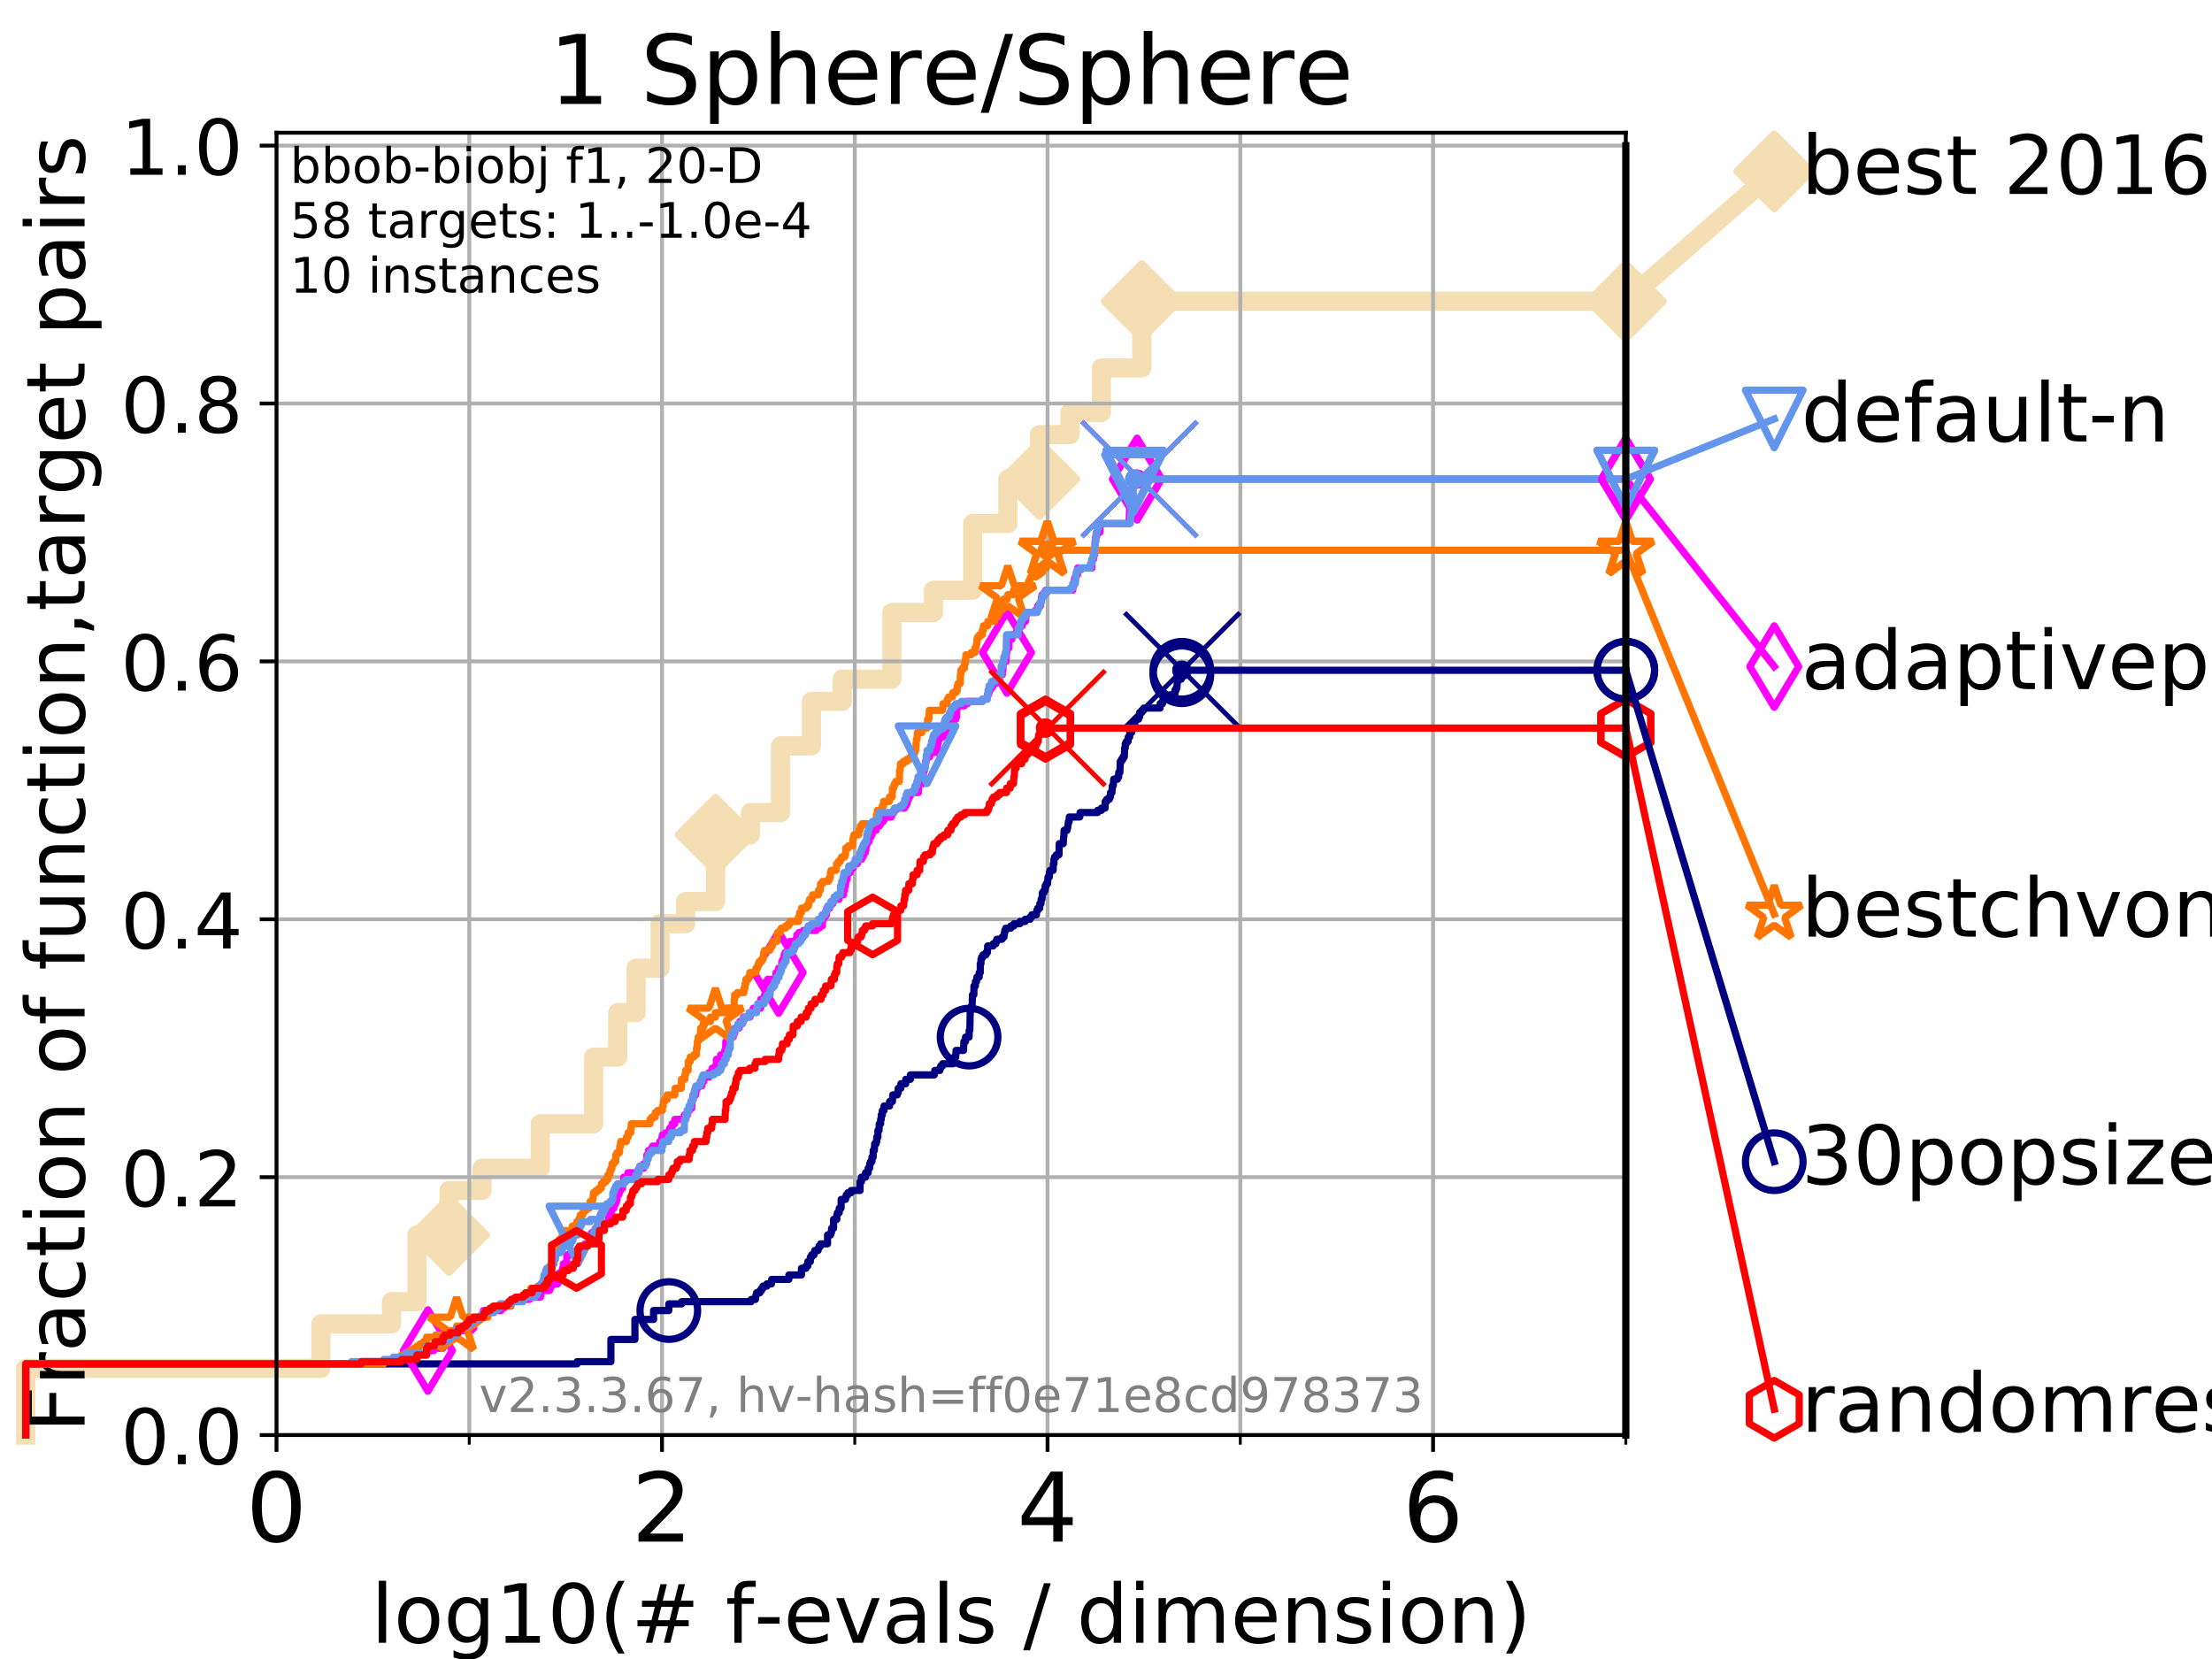 <?xml version="1.0" encoding="utf-8" standalone="no"?>
<!DOCTYPE svg PUBLIC "-//W3C//DTD SVG 1.1//EN"
  "http://www.w3.org/Graphics/SVG/1.1/DTD/svg11.dtd">
<!-- Created with matplotlib (https://matplotlib.org/) -->
<svg height="345.6pt" version="1.1" viewBox="0 0 460.8 345.6" width="460.8pt" xmlns="http://www.w3.org/2000/svg" xmlns:xlink="http://www.w3.org/1999/xlink">
 <defs>
  <style type="text/css">
*{stroke-linecap:butt;stroke-linejoin:round;}
  </style>
 </defs>
 <g id="figure_1">
  <g id="patch_1">
   <path d="M 0 345.6 
L 460.8 345.6 
L 460.8 0 
L 0 0 
z
" style="fill:#ffffff;"/>
  </g>
  <g id="axes_1">
   <g id="patch_2">
    <path d="M 57.6 298.944 
L 338.688 298.944 
L 338.688 27.648 
L 57.6 27.648 
z
" style="fill:#ffffff;"/>
   </g>
   <g id="line2d_1">
    <path d="M 5.357 298.944 
L 5.357 285.05 
L 66.854 285.05 
L 66.854 275.788 
L 81.557 275.788 
L 81.557 271.157 
L 86.847 271.157 
L 86.847 257.263 
L 93.534 257.263 
L 93.534 248.001 
L 100.419 248.001 
L 100.419 243.37 
L 112.544 243.37 
L 112.544 234.107 
L 123.673 234.107 
L 123.673 220.214 
L 128.695 220.214 
L 128.695 210.951 
L 132.518 210.951 
L 132.518 201.689 
L 137.496 201.689 
L 137.496 192.426 
L 142.838 192.426 
L 142.838 187.795 
L 149.068 187.795 
L 149.068 173.901 
L 156.325 173.901 
L 156.325 169.27 
L 162.611 169.27 
L 162.611 155.377 
L 169.04 155.377 
L 169.04 146.114 
L 175.453 146.114 
L 175.453 141.483 
L 185.788 141.483 
L 185.788 127.589 
L 194.46 127.589 
L 194.46 122.958 
L 202.624 122.958 
L 202.624 109.065 
L 209.952 109.065 
L 209.952 99.802 
L 216.537 99.802 
L 216.537 90.54 
L 222.913 90.54 
L 222.913 85.909 
L 229.456 85.909 
L 229.456 76.646 
L 237.858 76.646 
L 237.858 62.753 
L 338.688 62.753 
" style="fill:none;stroke:#f5deb3;stroke-linecap:square;stroke-width:4;"/>
   </g>
   <g id="line2d_2">
    <defs>
     <path d="M 0 7.778 
L 7.778 0 
L 0 -7.778 
L -7.778 0 
z
" id="m1d288c9970" style="stroke:#f5deb3;stroke-linejoin:miter;stroke-width:1.5;"/>
    </defs>
    <g>
     <use style="fill:#f5deb3;stroke:#f5deb3;stroke-linejoin:miter;stroke-width:1.5;" x="93.534" xlink:href="#m1d288c9970" y="257.263"/>
     <use style="fill:#f5deb3;stroke:#f5deb3;stroke-linejoin:miter;stroke-width:1.5;" x="149.068" xlink:href="#m1d288c9970" y="173.901"/>
     <use style="fill:#f5deb3;stroke:#f5deb3;stroke-linejoin:miter;stroke-width:1.5;" x="216.537" xlink:href="#m1d288c9970" y="99.802"/>
     <use style="fill:#f5deb3;stroke:#f5deb3;stroke-linejoin:miter;stroke-width:1.5;" x="237.858" xlink:href="#m1d288c9970" y="62.753"/>
     <use style="fill:#f5deb3;stroke:#f5deb3;stroke-linejoin:miter;stroke-width:1.5;" x="237.858" xlink:href="#m1d288c9970" y="62.753"/>
     <use style="fill:#f5deb3;stroke:#f5deb3;stroke-linejoin:miter;stroke-width:1.5;" x="338.688" xlink:href="#m1d288c9970" y="62.753"/>
    </g>
   </g>
   <g id="line2d_3">
    <path style="fill:none;stroke:#f5deb3;stroke-linecap:square;stroke-width:4;"/>
    <g/>
   </g>
   <g id="line2d_4">
    <path d="M 338.688 62.753 
L 369.608 35.706 
" style="fill:none;stroke:#f5deb3;stroke-linecap:square;stroke-width:4;"/>
    <g>
     <use style="fill:#f5deb3;stroke:#f5deb3;stroke-linejoin:miter;stroke-width:1.5;" x="338.688" xlink:href="#m1d288c9970" y="62.753"/>
     <use style="fill:#f5deb3;stroke:#f5deb3;stroke-linejoin:miter;stroke-width:1.5;" x="369.608" xlink:href="#m1d288c9970" y="35.706"/>
    </g>
   </g>
   <g id="matplotlib.axis_1">
    <g id="xtick_1">
     <g id="line2d_5">
      <path clip-path="url(#p0b93e3ff99)" d="M 57.6 298.944 
L 57.6 27.648 
" style="fill:none;stroke:#b0b0b0;stroke-linecap:square;stroke-width:0.8;"/>
     </g>
     <g id="line2d_6">
      <defs>
       <path d="M 0 0 
L 0 3.5 
" id="mc4fa86223d" style="stroke:#000000;stroke-width:0.8;"/>
      </defs>
      <g>
       <use style="stroke:#000000;stroke-width:0.8;" x="57.6" xlink:href="#mc4fa86223d" y="298.944"/>
      </g>
     </g>
     <g id="text_1">
      <!-- 0 -->
      <defs>
       <path d="M 31.781 66.406 
Q 24.172 66.406 20.328 58.906 
Q 16.5 51.422 16.5 36.375 
Q 16.5 21.391 20.328 13.891 
Q 24.172 6.391 31.781 6.391 
Q 39.453 6.391 43.281 13.891 
Q 47.125 21.391 47.125 36.375 
Q 47.125 51.422 43.281 58.906 
Q 39.453 66.406 31.781 66.406 
z
M 31.781 74.219 
Q 44.047 74.219 50.516 64.516 
Q 56.984 54.828 56.984 36.375 
Q 56.984 17.969 50.516 8.266 
Q 44.047 -1.422 31.781 -1.422 
Q 19.531 -1.422 13.062 8.266 
Q 6.594 17.969 6.594 36.375 
Q 6.594 54.828 13.062 64.516 
Q 19.531 74.219 31.781 74.219 
z
" id="DejaVuSans-48"/>
      </defs>
      <g transform="translate(51.237 321.141)scale(0.2 -0.2)">
       <use xlink:href="#DejaVuSans-48"/>
      </g>
     </g>
    </g>
    <g id="xtick_2">
     <g id="line2d_7">
      <path clip-path="url(#p0b93e3ff99)" d="M 137.911 298.944 
L 137.911 27.648 
" style="fill:none;stroke:#b0b0b0;stroke-linecap:square;stroke-width:0.8;"/>
     </g>
     <g id="line2d_8">
      <g>
       <use style="stroke:#000000;stroke-width:0.8;" x="137.911" xlink:href="#mc4fa86223d" y="298.944"/>
      </g>
     </g>
     <g id="text_2">
      <!-- 2 -->
      <defs>
       <path d="M 19.188 8.297 
L 53.609 8.297 
L 53.609 0 
L 7.328 0 
L 7.328 8.297 
Q 12.938 14.109 22.625 23.891 
Q 32.328 33.688 34.812 36.531 
Q 39.547 41.844 41.422 45.531 
Q 43.312 49.219 43.312 52.781 
Q 43.312 58.594 39.234 62.25 
Q 35.156 65.922 28.609 65.922 
Q 23.969 65.922 18.812 64.312 
Q 13.672 62.703 7.812 59.422 
L 7.812 69.391 
Q 13.766 71.781 18.938 73 
Q 24.125 74.219 28.422 74.219 
Q 39.75 74.219 46.484 68.547 
Q 53.219 62.891 53.219 53.422 
Q 53.219 48.922 51.531 44.891 
Q 49.859 40.875 45.406 35.406 
Q 44.188 33.984 37.641 27.219 
Q 31.109 20.453 19.188 8.297 
z
" id="DejaVuSans-50"/>
      </defs>
      <g transform="translate(131.548 321.141)scale(0.2 -0.2)">
       <use xlink:href="#DejaVuSans-50"/>
      </g>
     </g>
    </g>
    <g id="xtick_3">
     <g id="line2d_9">
      <path clip-path="url(#p0b93e3ff99)" d="M 218.222 298.944 
L 218.222 27.648 
" style="fill:none;stroke:#b0b0b0;stroke-linecap:square;stroke-width:0.8;"/>
     </g>
     <g id="line2d_10">
      <g>
       <use style="stroke:#000000;stroke-width:0.8;" x="218.222" xlink:href="#mc4fa86223d" y="298.944"/>
      </g>
     </g>
     <g id="text_3">
      <!-- 4 -->
      <defs>
       <path d="M 37.797 64.312 
L 12.891 25.391 
L 37.797 25.391 
z
M 35.203 72.906 
L 47.609 72.906 
L 47.609 25.391 
L 58.016 25.391 
L 58.016 17.188 
L 47.609 17.188 
L 47.609 0 
L 37.797 0 
L 37.797 17.188 
L 4.891 17.188 
L 4.891 26.703 
z
" id="DejaVuSans-52"/>
      </defs>
      <g transform="translate(211.859 321.141)scale(0.2 -0.2)">
       <use xlink:href="#DejaVuSans-52"/>
      </g>
     </g>
    </g>
    <g id="xtick_4">
     <g id="line2d_11">
      <path clip-path="url(#p0b93e3ff99)" d="M 298.533 298.944 
L 298.533 27.648 
" style="fill:none;stroke:#b0b0b0;stroke-linecap:square;stroke-width:0.8;"/>
     </g>
     <g id="line2d_12">
      <g>
       <use style="stroke:#000000;stroke-width:0.8;" x="298.533" xlink:href="#mc4fa86223d" y="298.944"/>
      </g>
     </g>
     <g id="text_4">
      <!-- 6 -->
      <defs>
       <path d="M 33.016 40.375 
Q 26.375 40.375 22.484 35.828 
Q 18.609 31.297 18.609 23.391 
Q 18.609 15.531 22.484 10.953 
Q 26.375 6.391 33.016 6.391 
Q 39.656 6.391 43.531 10.953 
Q 47.406 15.531 47.406 23.391 
Q 47.406 31.297 43.531 35.828 
Q 39.656 40.375 33.016 40.375 
z
M 52.594 71.297 
L 52.594 62.312 
Q 48.875 64.062 45.094 64.984 
Q 41.312 65.922 37.594 65.922 
Q 27.828 65.922 22.672 59.328 
Q 17.531 52.734 16.797 39.406 
Q 19.672 43.656 24.016 45.922 
Q 28.375 48.188 33.594 48.188 
Q 44.578 48.188 50.953 41.516 
Q 57.328 34.859 57.328 23.391 
Q 57.328 12.156 50.688 5.359 
Q 44.047 -1.422 33.016 -1.422 
Q 20.359 -1.422 13.672 8.266 
Q 6.984 17.969 6.984 36.375 
Q 6.984 53.656 15.188 63.938 
Q 23.391 74.219 37.203 74.219 
Q 40.922 74.219 44.703 73.484 
Q 48.484 72.75 52.594 71.297 
z
" id="DejaVuSans-54"/>
      </defs>
      <g transform="translate(292.17 321.141)scale(0.2 -0.2)">
       <use xlink:href="#DejaVuSans-54"/>
      </g>
     </g>
    </g>
    <g id="xtick_5">
     <g id="line2d_13">
      <path clip-path="url(#p0b93e3ff99)" d="M 97.755 298.944 
L 97.755 27.648 
" style="fill:none;stroke:#b0b0b0;stroke-linecap:square;stroke-width:0.8;"/>
     </g>
     <g id="line2d_14">
      <defs>
       <path d="M 0 0 
L 0 2 
" id="m6093ee16e7" style="stroke:#000000;stroke-width:0.6;"/>
      </defs>
      <g>
       <use style="stroke:#000000;stroke-width:0.6;" x="97.755" xlink:href="#m6093ee16e7" y="298.944"/>
      </g>
     </g>
    </g>
    <g id="xtick_6">
     <g id="line2d_15">
      <path clip-path="url(#p0b93e3ff99)" d="M 178.066 298.944 
L 178.066 27.648 
" style="fill:none;stroke:#b0b0b0;stroke-linecap:square;stroke-width:0.8;"/>
     </g>
     <g id="line2d_16">
      <g>
       <use style="stroke:#000000;stroke-width:0.6;" x="178.066" xlink:href="#m6093ee16e7" y="298.944"/>
      </g>
     </g>
    </g>
    <g id="xtick_7">
     <g id="line2d_17">
      <path clip-path="url(#p0b93e3ff99)" d="M 258.377 298.944 
L 258.377 27.648 
" style="fill:none;stroke:#b0b0b0;stroke-linecap:square;stroke-width:0.8;"/>
     </g>
     <g id="line2d_18">
      <g>
       <use style="stroke:#000000;stroke-width:0.6;" x="258.377" xlink:href="#m6093ee16e7" y="298.944"/>
      </g>
     </g>
    </g>
    <g id="xtick_8">
     <g id="line2d_19">
      <path clip-path="url(#p0b93e3ff99)" d="M 338.688 298.944 
L 338.688 27.648 
" style="fill:none;stroke:#b0b0b0;stroke-linecap:square;stroke-width:0.8;"/>
     </g>
     <g id="line2d_20">
      <g>
       <use style="stroke:#000000;stroke-width:0.6;" x="338.688" xlink:href="#m6093ee16e7" y="298.944"/>
      </g>
     </g>
    </g>
    <g id="text_5">
     <!-- log10(# f-evals / dimension) -->
     <defs>
      <path d="M 9.422 75.984 
L 18.406 75.984 
L 18.406 0 
L 9.422 0 
z
" id="DejaVuSans-108"/>
      <path d="M 30.609 48.391 
Q 23.391 48.391 19.188 42.75 
Q 14.984 37.109 14.984 27.297 
Q 14.984 17.484 19.156 11.844 
Q 23.344 6.203 30.609 6.203 
Q 37.797 6.203 41.984 11.859 
Q 46.188 17.531 46.188 27.297 
Q 46.188 37.016 41.984 42.703 
Q 37.797 48.391 30.609 48.391 
z
M 30.609 56 
Q 42.328 56 49.016 48.375 
Q 55.719 40.766 55.719 27.297 
Q 55.719 13.875 49.016 6.219 
Q 42.328 -1.422 30.609 -1.422 
Q 18.844 -1.422 12.172 6.219 
Q 5.516 13.875 5.516 27.297 
Q 5.516 40.766 12.172 48.375 
Q 18.844 56 30.609 56 
z
" id="DejaVuSans-111"/>
      <path d="M 45.406 27.984 
Q 45.406 37.75 41.375 43.109 
Q 37.359 48.484 30.078 48.484 
Q 22.859 48.484 18.828 43.109 
Q 14.797 37.75 14.797 27.984 
Q 14.797 18.266 18.828 12.891 
Q 22.859 7.516 30.078 7.516 
Q 37.359 7.516 41.375 12.891 
Q 45.406 18.266 45.406 27.984 
z
M 54.391 6.781 
Q 54.391 -7.172 48.188 -13.984 
Q 42 -20.797 29.203 -20.797 
Q 24.469 -20.797 20.266 -20.094 
Q 16.062 -19.391 12.109 -17.922 
L 12.109 -9.188 
Q 16.062 -11.328 19.922 -12.344 
Q 23.781 -13.375 27.781 -13.375 
Q 36.625 -13.375 41.016 -8.766 
Q 45.406 -4.156 45.406 5.172 
L 45.406 9.625 
Q 42.625 4.781 38.281 2.391 
Q 33.938 0 27.875 0 
Q 17.828 0 11.672 7.656 
Q 5.516 15.328 5.516 27.984 
Q 5.516 40.672 11.672 48.328 
Q 17.828 56 27.875 56 
Q 33.938 56 38.281 53.609 
Q 42.625 51.219 45.406 46.391 
L 45.406 54.688 
L 54.391 54.688 
z
" id="DejaVuSans-103"/>
      <path d="M 12.406 8.297 
L 28.516 8.297 
L 28.516 63.922 
L 10.984 60.406 
L 10.984 69.391 
L 28.422 72.906 
L 38.281 72.906 
L 38.281 8.297 
L 54.391 8.297 
L 54.391 0 
L 12.406 0 
z
" id="DejaVuSans-49"/>
      <path d="M 31 75.875 
Q 24.469 64.656 21.281 53.656 
Q 18.109 42.672 18.109 31.391 
Q 18.109 20.125 21.312 9.062 
Q 24.516 -2 31 -13.188 
L 23.188 -13.188 
Q 15.875 -1.703 12.234 9.375 
Q 8.594 20.453 8.594 31.391 
Q 8.594 42.281 12.203 53.312 
Q 15.828 64.359 23.188 75.875 
z
" id="DejaVuSans-40"/>
      <path d="M 51.125 44 
L 36.922 44 
L 32.812 27.688 
L 47.125 27.688 
z
M 43.797 71.781 
L 38.719 51.516 
L 52.984 51.516 
L 58.109 71.781 
L 65.922 71.781 
L 60.891 51.516 
L 76.125 51.516 
L 76.125 44 
L 58.984 44 
L 54.984 27.688 
L 70.516 27.688 
L 70.516 20.219 
L 53.078 20.219 
L 48 0 
L 40.188 0 
L 45.219 20.219 
L 30.906 20.219 
L 25.875 0 
L 18.016 0 
L 23.094 20.219 
L 7.719 20.219 
L 7.719 27.688 
L 24.906 27.688 
L 29 44 
L 13.281 44 
L 13.281 51.516 
L 30.906 51.516 
L 35.891 71.781 
z
" id="DejaVuSans-35"/>
      <path id="DejaVuSans-32"/>
      <path d="M 37.109 75.984 
L 37.109 68.5 
L 28.516 68.5 
Q 23.688 68.5 21.797 66.547 
Q 19.922 64.594 19.922 59.516 
L 19.922 54.688 
L 34.719 54.688 
L 34.719 47.703 
L 19.922 47.703 
L 19.922 0 
L 10.891 0 
L 10.891 47.703 
L 2.297 47.703 
L 2.297 54.688 
L 10.891 54.688 
L 10.891 58.5 
Q 10.891 67.625 15.141 71.797 
Q 19.391 75.984 28.609 75.984 
z
" id="DejaVuSans-102"/>
      <path d="M 4.891 31.391 
L 31.203 31.391 
L 31.203 23.391 
L 4.891 23.391 
z
" id="DejaVuSans-45"/>
      <path d="M 56.203 29.594 
L 56.203 25.203 
L 14.891 25.203 
Q 15.484 15.922 20.484 11.062 
Q 25.484 6.203 34.422 6.203 
Q 39.594 6.203 44.453 7.469 
Q 49.312 8.734 54.109 11.281 
L 54.109 2.781 
Q 49.266 0.734 44.188 -0.344 
Q 39.109 -1.422 33.891 -1.422 
Q 20.797 -1.422 13.156 6.188 
Q 5.516 13.812 5.516 26.812 
Q 5.516 40.234 12.766 48.109 
Q 20.016 56 32.328 56 
Q 43.359 56 49.781 48.891 
Q 56.203 41.797 56.203 29.594 
z
M 47.219 32.234 
Q 47.125 39.594 43.094 43.984 
Q 39.062 48.391 32.422 48.391 
Q 24.906 48.391 20.391 44.141 
Q 15.875 39.891 15.188 32.172 
z
" id="DejaVuSans-101"/>
      <path d="M 2.984 54.688 
L 12.5 54.688 
L 29.594 8.797 
L 46.688 54.688 
L 56.203 54.688 
L 35.688 0 
L 23.484 0 
z
" id="DejaVuSans-118"/>
      <path d="M 34.281 27.484 
Q 23.391 27.484 19.188 25 
Q 14.984 22.516 14.984 16.5 
Q 14.984 11.719 18.141 8.906 
Q 21.297 6.109 26.703 6.109 
Q 34.188 6.109 38.703 11.406 
Q 43.219 16.703 43.219 25.484 
L 43.219 27.484 
z
M 52.203 31.203 
L 52.203 0 
L 43.219 0 
L 43.219 8.297 
Q 40.141 3.328 35.547 0.953 
Q 30.953 -1.422 24.312 -1.422 
Q 15.922 -1.422 10.953 3.297 
Q 6 8.016 6 15.922 
Q 6 25.141 12.172 29.828 
Q 18.359 34.516 30.609 34.516 
L 43.219 34.516 
L 43.219 35.406 
Q 43.219 41.609 39.141 45 
Q 35.062 48.391 27.688 48.391 
Q 23 48.391 18.547 47.266 
Q 14.109 46.141 10.016 43.891 
L 10.016 52.203 
Q 14.938 54.109 19.578 55.047 
Q 24.219 56 28.609 56 
Q 40.484 56 46.344 49.844 
Q 52.203 43.703 52.203 31.203 
z
" id="DejaVuSans-97"/>
      <path d="M 44.281 53.078 
L 44.281 44.578 
Q 40.484 46.531 36.375 47.5 
Q 32.281 48.484 27.875 48.484 
Q 21.188 48.484 17.844 46.438 
Q 14.5 44.391 14.5 40.281 
Q 14.5 37.156 16.891 35.375 
Q 19.281 33.594 26.516 31.984 
L 29.594 31.297 
Q 39.156 29.25 43.188 25.516 
Q 47.219 21.781 47.219 15.094 
Q 47.219 7.469 41.188 3.016 
Q 35.156 -1.422 24.609 -1.422 
Q 20.219 -1.422 15.453 -0.562 
Q 10.688 0.297 5.422 2 
L 5.422 11.281 
Q 10.406 8.688 15.234 7.391 
Q 20.062 6.109 24.812 6.109 
Q 31.156 6.109 34.562 8.281 
Q 37.984 10.453 37.984 14.406 
Q 37.984 18.062 35.516 20.016 
Q 33.062 21.969 24.703 23.781 
L 21.578 24.516 
Q 13.234 26.266 9.516 29.906 
Q 5.812 33.547 5.812 39.891 
Q 5.812 47.609 11.281 51.797 
Q 16.75 56 26.812 56 
Q 31.781 56 36.172 55.266 
Q 40.578 54.547 44.281 53.078 
z
" id="DejaVuSans-115"/>
      <path d="M 25.391 72.906 
L 33.688 72.906 
L 8.297 -9.281 
L 0 -9.281 
z
" id="DejaVuSans-47"/>
      <path d="M 45.406 46.391 
L 45.406 75.984 
L 54.391 75.984 
L 54.391 0 
L 45.406 0 
L 45.406 8.203 
Q 42.578 3.328 38.25 0.953 
Q 33.938 -1.422 27.875 -1.422 
Q 17.969 -1.422 11.734 6.484 
Q 5.516 14.406 5.516 27.297 
Q 5.516 40.188 11.734 48.094 
Q 17.969 56 27.875 56 
Q 33.938 56 38.25 53.625 
Q 42.578 51.266 45.406 46.391 
z
M 14.797 27.297 
Q 14.797 17.391 18.875 11.75 
Q 22.953 6.109 30.078 6.109 
Q 37.203 6.109 41.297 11.75 
Q 45.406 17.391 45.406 27.297 
Q 45.406 37.203 41.297 42.844 
Q 37.203 48.484 30.078 48.484 
Q 22.953 48.484 18.875 42.844 
Q 14.797 37.203 14.797 27.297 
z
" id="DejaVuSans-100"/>
      <path d="M 9.422 54.688 
L 18.406 54.688 
L 18.406 0 
L 9.422 0 
z
M 9.422 75.984 
L 18.406 75.984 
L 18.406 64.594 
L 9.422 64.594 
z
" id="DejaVuSans-105"/>
      <path d="M 52 44.188 
Q 55.375 50.25 60.062 53.125 
Q 64.75 56 71.094 56 
Q 79.641 56 84.281 50.016 
Q 88.922 44.047 88.922 33.016 
L 88.922 0 
L 79.891 0 
L 79.891 32.719 
Q 79.891 40.578 77.094 44.375 
Q 74.312 48.188 68.609 48.188 
Q 61.625 48.188 57.562 43.547 
Q 53.516 38.922 53.516 30.906 
L 53.516 0 
L 44.484 0 
L 44.484 32.719 
Q 44.484 40.625 41.703 44.406 
Q 38.922 48.188 33.109 48.188 
Q 26.219 48.188 22.156 43.531 
Q 18.109 38.875 18.109 30.906 
L 18.109 0 
L 9.078 0 
L 9.078 54.688 
L 18.109 54.688 
L 18.109 46.188 
Q 21.188 51.219 25.484 53.609 
Q 29.781 56 35.688 56 
Q 41.656 56 45.828 52.969 
Q 50 49.953 52 44.188 
z
" id="DejaVuSans-109"/>
      <path d="M 54.891 33.016 
L 54.891 0 
L 45.906 0 
L 45.906 32.719 
Q 45.906 40.484 42.875 44.328 
Q 39.844 48.188 33.797 48.188 
Q 26.516 48.188 22.312 43.547 
Q 18.109 38.922 18.109 30.906 
L 18.109 0 
L 9.078 0 
L 9.078 54.688 
L 18.109 54.688 
L 18.109 46.188 
Q 21.344 51.125 25.703 53.562 
Q 30.078 56 35.797 56 
Q 45.219 56 50.047 50.172 
Q 54.891 44.344 54.891 33.016 
z
" id="DejaVuSans-110"/>
      <path d="M 8.016 75.875 
L 15.828 75.875 
Q 23.141 64.359 26.781 53.312 
Q 30.422 42.281 30.422 31.391 
Q 30.422 20.453 26.781 9.375 
Q 23.141 -1.703 15.828 -13.188 
L 8.016 -13.188 
Q 14.5 -2 17.703 9.062 
Q 20.906 20.125 20.906 31.391 
Q 20.906 42.672 17.703 53.656 
Q 14.5 64.656 8.016 75.875 
z
" id="DejaVuSans-41"/>
     </defs>
     <g transform="translate(77.303 342.218)scale(0.17 -0.17)">
      <use xlink:href="#DejaVuSans-108"/>
      <use x="27.783" xlink:href="#DejaVuSans-111"/>
      <use x="88.965" xlink:href="#DejaVuSans-103"/>
      <use x="152.441" xlink:href="#DejaVuSans-49"/>
      <use x="216.064" xlink:href="#DejaVuSans-48"/>
      <use x="279.688" xlink:href="#DejaVuSans-40"/>
      <use x="318.701" xlink:href="#DejaVuSans-35"/>
      <use x="402.49" xlink:href="#DejaVuSans-32"/>
      <use x="434.277" xlink:href="#DejaVuSans-102"/>
      <use x="469.404" xlink:href="#DejaVuSans-45"/>
      <use x="505.488" xlink:href="#DejaVuSans-101"/>
      <use x="567.012" xlink:href="#DejaVuSans-118"/>
      <use x="626.191" xlink:href="#DejaVuSans-97"/>
      <use x="687.471" xlink:href="#DejaVuSans-108"/>
      <use x="715.254" xlink:href="#DejaVuSans-115"/>
      <use x="767.354" xlink:href="#DejaVuSans-32"/>
      <use x="799.141" xlink:href="#DejaVuSans-47"/>
      <use x="832.832" xlink:href="#DejaVuSans-32"/>
      <use x="864.619" xlink:href="#DejaVuSans-100"/>
      <use x="928.096" xlink:href="#DejaVuSans-105"/>
      <use x="955.879" xlink:href="#DejaVuSans-109"/>
      <use x="1053.291" xlink:href="#DejaVuSans-101"/>
      <use x="1114.814" xlink:href="#DejaVuSans-110"/>
      <use x="1178.193" xlink:href="#DejaVuSans-115"/>
      <use x="1230.293" xlink:href="#DejaVuSans-105"/>
      <use x="1258.076" xlink:href="#DejaVuSans-111"/>
      <use x="1319.258" xlink:href="#DejaVuSans-110"/>
      <use x="1382.637" xlink:href="#DejaVuSans-41"/>
     </g>
    </g>
   </g>
   <g id="matplotlib.axis_2">
    <g id="ytick_1">
     <g id="line2d_21">
      <path clip-path="url(#p0b93e3ff99)" d="M 57.6 298.944 
L 338.688 298.944 
" style="fill:none;stroke:#b0b0b0;stroke-linecap:square;stroke-width:0.8;"/>
     </g>
     <g id="line2d_22">
      <defs>
       <path d="M 0 0 
L -3.5 0 
" id="m0d68566a6e" style="stroke:#000000;stroke-width:0.8;"/>
      </defs>
      <g>
       <use style="stroke:#000000;stroke-width:0.8;" x="57.6" xlink:href="#m0d68566a6e" y="298.944"/>
      </g>
     </g>
     <g id="text_6">
      <!-- 0.0 -->
      <defs>
       <path d="M 10.688 12.406 
L 21 12.406 
L 21 0 
L 10.688 0 
z
" id="DejaVuSans-46"/>
      </defs>
      <g transform="translate(25.155 305.023)scale(0.16 -0.16)">
       <use xlink:href="#DejaVuSans-48"/>
       <use x="63.623" xlink:href="#DejaVuSans-46"/>
       <use x="95.41" xlink:href="#DejaVuSans-48"/>
      </g>
     </g>
    </g>
    <g id="ytick_2">
     <g id="line2d_23">
      <path clip-path="url(#p0b93e3ff99)" d="M 57.6 245.222 
L 338.688 245.222 
" style="fill:none;stroke:#b0b0b0;stroke-linecap:square;stroke-width:0.8;"/>
     </g>
     <g id="line2d_24">
      <g>
       <use style="stroke:#000000;stroke-width:0.8;" x="57.6" xlink:href="#m0d68566a6e" y="245.222"/>
      </g>
     </g>
     <g id="text_7">
      <!-- 0.2 -->
      <g transform="translate(25.155 251.301)scale(0.16 -0.16)">
       <use xlink:href="#DejaVuSans-48"/>
       <use x="63.623" xlink:href="#DejaVuSans-46"/>
       <use x="95.41" xlink:href="#DejaVuSans-50"/>
      </g>
     </g>
    </g>
    <g id="ytick_3">
     <g id="line2d_25">
      <path clip-path="url(#p0b93e3ff99)" d="M 57.6 191.5 
L 338.688 191.5 
" style="fill:none;stroke:#b0b0b0;stroke-linecap:square;stroke-width:0.8;"/>
     </g>
     <g id="line2d_26">
      <g>
       <use style="stroke:#000000;stroke-width:0.8;" x="57.6" xlink:href="#m0d68566a6e" y="191.5"/>
      </g>
     </g>
     <g id="text_8">
      <!-- 0.4 -->
      <g transform="translate(25.155 197.579)scale(0.16 -0.16)">
       <use xlink:href="#DejaVuSans-48"/>
       <use x="63.623" xlink:href="#DejaVuSans-46"/>
       <use x="95.41" xlink:href="#DejaVuSans-52"/>
      </g>
     </g>
    </g>
    <g id="ytick_4">
     <g id="line2d_27">
      <path clip-path="url(#p0b93e3ff99)" d="M 57.6 137.778 
L 338.688 137.778 
" style="fill:none;stroke:#b0b0b0;stroke-linecap:square;stroke-width:0.8;"/>
     </g>
     <g id="line2d_28">
      <g>
       <use style="stroke:#000000;stroke-width:0.8;" x="57.6" xlink:href="#m0d68566a6e" y="137.778"/>
      </g>
     </g>
     <g id="text_9">
      <!-- 0.6 -->
      <g transform="translate(25.155 143.857)scale(0.16 -0.16)">
       <use xlink:href="#DejaVuSans-48"/>
       <use x="63.623" xlink:href="#DejaVuSans-46"/>
       <use x="95.41" xlink:href="#DejaVuSans-54"/>
      </g>
     </g>
    </g>
    <g id="ytick_5">
     <g id="line2d_29">
      <path clip-path="url(#p0b93e3ff99)" d="M 57.6 84.056 
L 338.688 84.056 
" style="fill:none;stroke:#b0b0b0;stroke-linecap:square;stroke-width:0.8;"/>
     </g>
     <g id="line2d_30">
      <g>
       <use style="stroke:#000000;stroke-width:0.8;" x="57.6" xlink:href="#m0d68566a6e" y="84.056"/>
      </g>
     </g>
     <g id="text_10">
      <!-- 0.8 -->
      <defs>
       <path d="M 31.781 34.625 
Q 24.75 34.625 20.719 30.859 
Q 16.703 27.094 16.703 20.516 
Q 16.703 13.922 20.719 10.156 
Q 24.75 6.391 31.781 6.391 
Q 38.812 6.391 42.859 10.172 
Q 46.922 13.969 46.922 20.516 
Q 46.922 27.094 42.891 30.859 
Q 38.875 34.625 31.781 34.625 
z
M 21.922 38.812 
Q 15.578 40.375 12.031 44.719 
Q 8.5 49.078 8.5 55.328 
Q 8.5 64.062 14.719 69.141 
Q 20.953 74.219 31.781 74.219 
Q 42.672 74.219 48.875 69.141 
Q 55.078 64.062 55.078 55.328 
Q 55.078 49.078 51.531 44.719 
Q 48 40.375 41.703 38.812 
Q 48.828 37.156 52.797 32.312 
Q 56.781 27.484 56.781 20.516 
Q 56.781 9.906 50.312 4.234 
Q 43.844 -1.422 31.781 -1.422 
Q 19.734 -1.422 13.25 4.234 
Q 6.781 9.906 6.781 20.516 
Q 6.781 27.484 10.781 32.312 
Q 14.797 37.156 21.922 38.812 
z
M 18.312 54.391 
Q 18.312 48.734 21.844 45.562 
Q 25.391 42.391 31.781 42.391 
Q 38.141 42.391 41.719 45.562 
Q 45.312 48.734 45.312 54.391 
Q 45.312 60.062 41.719 63.234 
Q 38.141 66.406 31.781 66.406 
Q 25.391 66.406 21.844 63.234 
Q 18.312 60.062 18.312 54.391 
z
" id="DejaVuSans-56"/>
      </defs>
      <g transform="translate(25.155 90.135)scale(0.16 -0.16)">
       <use xlink:href="#DejaVuSans-48"/>
       <use x="63.623" xlink:href="#DejaVuSans-46"/>
       <use x="95.41" xlink:href="#DejaVuSans-56"/>
      </g>
     </g>
    </g>
    <g id="ytick_6">
     <g id="line2d_31">
      <path clip-path="url(#p0b93e3ff99)" d="M 57.6 30.334 
L 338.688 30.334 
" style="fill:none;stroke:#b0b0b0;stroke-linecap:square;stroke-width:0.8;"/>
     </g>
     <g id="line2d_32">
      <g>
       <use style="stroke:#000000;stroke-width:0.8;" x="57.6" xlink:href="#m0d68566a6e" y="30.334"/>
      </g>
     </g>
     <g id="text_11">
      <!-- 1.0 -->
      <g transform="translate(25.155 36.413)scale(0.16 -0.16)">
       <use xlink:href="#DejaVuSans-49"/>
       <use x="63.623" xlink:href="#DejaVuSans-46"/>
       <use x="95.41" xlink:href="#DejaVuSans-48"/>
      </g>
     </g>
    </g>
    <g id="text_12">
     <!-- Fraction of function,target pairs -->
     <defs>
      <path d="M 9.812 72.906 
L 51.703 72.906 
L 51.703 64.594 
L 19.672 64.594 
L 19.672 43.109 
L 48.578 43.109 
L 48.578 34.812 
L 19.672 34.812 
L 19.672 0 
L 9.812 0 
z
" id="DejaVuSans-70"/>
      <path d="M 41.109 46.297 
Q 39.594 47.172 37.812 47.578 
Q 36.031 48 33.891 48 
Q 26.266 48 22.188 43.047 
Q 18.109 38.094 18.109 28.812 
L 18.109 0 
L 9.078 0 
L 9.078 54.688 
L 18.109 54.688 
L 18.109 46.188 
Q 20.953 51.172 25.484 53.578 
Q 30.031 56 36.531 56 
Q 37.453 56 38.578 55.875 
Q 39.703 55.766 41.062 55.516 
z
" id="DejaVuSans-114"/>
      <path d="M 48.781 52.594 
L 48.781 44.188 
Q 44.969 46.297 41.141 47.344 
Q 37.312 48.391 33.406 48.391 
Q 24.656 48.391 19.812 42.844 
Q 14.984 37.312 14.984 27.297 
Q 14.984 17.281 19.812 11.734 
Q 24.656 6.203 33.406 6.203 
Q 37.312 6.203 41.141 7.25 
Q 44.969 8.297 48.781 10.406 
L 48.781 2.094 
Q 45.016 0.344 40.984 -0.531 
Q 36.969 -1.422 32.422 -1.422 
Q 20.062 -1.422 12.781 6.344 
Q 5.516 14.109 5.516 27.297 
Q 5.516 40.672 12.859 48.328 
Q 20.219 56 33.016 56 
Q 37.156 56 41.109 55.141 
Q 45.062 54.297 48.781 52.594 
z
" id="DejaVuSans-99"/>
      <path d="M 18.312 70.219 
L 18.312 54.688 
L 36.812 54.688 
L 36.812 47.703 
L 18.312 47.703 
L 18.312 18.016 
Q 18.312 11.328 20.141 9.422 
Q 21.969 7.516 27.594 7.516 
L 36.812 7.516 
L 36.812 0 
L 27.594 0 
Q 17.188 0 13.234 3.875 
Q 9.281 7.766 9.281 18.016 
L 9.281 47.703 
L 2.688 47.703 
L 2.688 54.688 
L 9.281 54.688 
L 9.281 70.219 
z
" id="DejaVuSans-116"/>
      <path d="M 8.5 21.578 
L 8.5 54.688 
L 17.484 54.688 
L 17.484 21.922 
Q 17.484 14.156 20.5 10.266 
Q 23.531 6.391 29.594 6.391 
Q 36.859 6.391 41.078 11.031 
Q 45.312 15.672 45.312 23.688 
L 45.312 54.688 
L 54.297 54.688 
L 54.297 0 
L 45.312 0 
L 45.312 8.406 
Q 42.047 3.422 37.719 1 
Q 33.406 -1.422 27.688 -1.422 
Q 18.266 -1.422 13.375 4.438 
Q 8.5 10.297 8.5 21.578 
z
M 31.109 56 
z
" id="DejaVuSans-117"/>
      <path d="M 11.719 12.406 
L 22.016 12.406 
L 22.016 4 
L 14.016 -11.625 
L 7.719 -11.625 
L 11.719 4 
z
" id="DejaVuSans-44"/>
      <path d="M 18.109 8.203 
L 18.109 -20.797 
L 9.078 -20.797 
L 9.078 54.688 
L 18.109 54.688 
L 18.109 46.391 
Q 20.953 51.266 25.266 53.625 
Q 29.594 56 35.594 56 
Q 45.562 56 51.781 48.094 
Q 58.016 40.188 58.016 27.297 
Q 58.016 14.406 51.781 6.484 
Q 45.562 -1.422 35.594 -1.422 
Q 29.594 -1.422 25.266 0.953 
Q 20.953 3.328 18.109 8.203 
z
M 48.688 27.297 
Q 48.688 37.203 44.609 42.844 
Q 40.531 48.484 33.406 48.484 
Q 26.266 48.484 22.188 42.844 
Q 18.109 37.203 18.109 27.297 
Q 18.109 17.391 22.188 11.75 
Q 26.266 6.109 33.406 6.109 
Q 40.531 6.109 44.609 11.75 
Q 48.688 17.391 48.688 27.297 
z
" id="DejaVuSans-112"/>
     </defs>
     <g transform="translate(17.62 298.435)rotate(-90)scale(0.17 -0.17)">
      <use xlink:href="#DejaVuSans-70"/>
      <use x="57.41" xlink:href="#DejaVuSans-114"/>
      <use x="98.523" xlink:href="#DejaVuSans-97"/>
      <use x="159.803" xlink:href="#DejaVuSans-99"/>
      <use x="214.783" xlink:href="#DejaVuSans-116"/>
      <use x="253.992" xlink:href="#DejaVuSans-105"/>
      <use x="281.775" xlink:href="#DejaVuSans-111"/>
      <use x="342.957" xlink:href="#DejaVuSans-110"/>
      <use x="406.336" xlink:href="#DejaVuSans-32"/>
      <use x="438.123" xlink:href="#DejaVuSans-111"/>
      <use x="499.305" xlink:href="#DejaVuSans-102"/>
      <use x="534.51" xlink:href="#DejaVuSans-32"/>
      <use x="566.297" xlink:href="#DejaVuSans-102"/>
      <use x="601.502" xlink:href="#DejaVuSans-117"/>
      <use x="664.881" xlink:href="#DejaVuSans-110"/>
      <use x="728.26" xlink:href="#DejaVuSans-99"/>
      <use x="783.24" xlink:href="#DejaVuSans-116"/>
      <use x="822.449" xlink:href="#DejaVuSans-105"/>
      <use x="850.232" xlink:href="#DejaVuSans-111"/>
      <use x="911.414" xlink:href="#DejaVuSans-110"/>
      <use x="974.793" xlink:href="#DejaVuSans-44"/>
      <use x="1006.58" xlink:href="#DejaVuSans-116"/>
      <use x="1045.789" xlink:href="#DejaVuSans-97"/>
      <use x="1107.068" xlink:href="#DejaVuSans-114"/>
      <use x="1148.166" xlink:href="#DejaVuSans-103"/>
      <use x="1211.643" xlink:href="#DejaVuSans-101"/>
      <use x="1273.166" xlink:href="#DejaVuSans-116"/>
      <use x="1312.375" xlink:href="#DejaVuSans-32"/>
      <use x="1344.162" xlink:href="#DejaVuSans-112"/>
      <use x="1407.639" xlink:href="#DejaVuSans-97"/>
      <use x="1468.918" xlink:href="#DejaVuSans-105"/>
      <use x="1496.701" xlink:href="#DejaVuSans-114"/>
      <use x="1537.814" xlink:href="#DejaVuSans-115"/>
     </g>
    </g>
   </g>
   <g id="line2d_33">
    <defs>
     <path d="M 0 1.5 
C 0.398 1.5 0.779 1.342 1.061 1.061 
C 1.342 0.779 1.5 0.398 1.5 0 
C 1.5 -0.398 1.342 -0.779 1.061 -1.061 
C 0.779 -1.342 0.398 -1.5 0 -1.5 
C -0.398 -1.5 -0.779 -1.342 -1.061 -1.061 
C -1.342 -0.779 -1.5 -0.398 -1.5 0 
C -1.5 0.398 -1.342 0.779 -1.061 1.061 
C -0.779 1.342 -0.398 1.5 0 1.5 
z
" id="mf1db0c0fc3" style="stroke:#f5deb3;"/>
    </defs>
    <g>
     <use style="fill:#f5deb3;stroke:#f5deb3;" x="237.858" xlink:href="#mf1db0c0fc3" y="62.753"/>
     <use style="fill:#f5deb3;stroke:#f5deb3;" x="237.858" xlink:href="#mf1db0c0fc3" y="62.753"/>
    </g>
   </g>
   <g id="line2d_34">
    <defs>
     <path d="M 0 1.5 
C 0.398 1.5 0.779 1.342 1.061 1.061 
C 1.342 0.779 1.5 0.398 1.5 0 
C 1.5 -0.398 1.342 -0.779 1.061 -1.061 
C 0.779 -1.342 0.398 -1.5 0 -1.5 
C -0.398 -1.5 -0.779 -1.342 -1.061 -1.061 
C -1.342 -0.779 -1.5 -0.398 -1.5 0 
C -1.5 0.398 -1.342 0.779 -1.061 1.061 
C -0.779 1.342 -0.398 1.5 0 1.5 
z
" id="m9597bf9ef9" style="stroke:#000080;"/>
    </defs>
    <g>
     <use style="fill:#000080;stroke:#000080;" x="246.203" xlink:href="#m9597bf9ef9" y="139.631"/>
     <use style="fill:#000080;stroke:#000080;" x="246.203" xlink:href="#m9597bf9ef9" y="139.631"/>
    </g>
   </g>
   <g id="line2d_35">
    <path d="M 5.357 298.944 
L 5.357 284.124 
L 120.215 284.124 
L 120.215 283.661 
L 127.262 283.661 
L 127.262 279.03 
L 132.267 279.03 
L 132.267 274.862 
L 136.151 274.862 
L 136.151 273.009 
L 139.326 273.009 
L 139.326 271.62 
L 142.01 271.62 
L 142.01 271.157 
L 156.476 271.157 
L 156.476 270.694 
L 157.375 270.694 
L 157.472 269.767 
L 157.616 269.767 
L 157.616 269.304 
L 158.309 269.304 
L 158.309 268.841 
L 158.645 268.841 
L 158.645 268.378 
L 158.95 268.378 
L 158.95 267.915 
L 159.763 267.915 
L 159.763 267.452 
L 160.708 267.452 
L 160.753 266.526 
L 164.334 266.526 
L 164.334 265.599 
L 166.952 265.599 
L 166.957 264.21 
L 167.888 264.21 
L 167.888 263.747 
L 168.283 263.747 
L 168.283 262.821 
L 168.806 262.821 
L 168.806 261.894 
L 169.073 261.894 
L 169.073 261.431 
L 169.563 261.431 
L 169.563 260.968 
L 169.727 260.968 
L 169.727 260.505 
L 170.416 260.505 
L 170.416 260.042 
L 170.601 260.042 
L 170.601 259.579 
L 170.942 259.579 
L 170.942 259.116 
L 172.391 259.116 
L 172.391 257.263 
L 173.038 257.263 
L 173.038 256.8 
L 173.202 256.8 
L 173.241 255.874 
L 173.651 255.874 
L 173.651 254.021 
L 174.317 254.021 
L 174.317 253.095 
L 174.444 253.095 
L 174.444 252.632 
L 174.827 252.632 
L 174.827 251.706 
L 175.202 251.706 
L 175.234 249.853 
L 176.153 249.853 
L 176.153 249.39 
L 176.281 249.39 
L 176.281 248.927 
L 176.626 248.927 
L 176.626 248.464 
L 177.297 248.464 
L 177.297 248.001 
L 179.168 248.001 
L 179.168 246.148 
L 179.461 246.148 
L 179.461 245.222 
L 180.312 245.222 
L 180.312 244.296 
L 180.856 244.296 
L 180.856 243.37 
L 181.145 243.37 
L 181.165 242.443 
L 181.34 242.443 
L 181.34 241.98 
L 181.643 241.98 
L 181.643 241.054 
L 181.898 241.054 
L 181.901 239.665 
L 182.141 239.665 
L 182.206 238.275 
L 182.512 238.275 
L 182.512 237.812 
L 182.64 237.812 
L 182.64 236.886 
L 182.88 236.886 
L 182.884 235.496 
L 183.117 235.496 
L 183.162 234.107 
L 183.454 234.107 
L 183.454 233.181 
L 183.582 233.181 
L 183.582 232.255 
L 183.81 232.255 
L 183.81 231.328 
L 184.161 231.328 
L 184.161 230.402 
L 185.31 230.402 
L 185.31 229.476 
L 185.913 229.476 
L 185.981 228.087 
L 186.914 228.087 
L 186.914 227.623 
L 187.12 227.623 
L 187.12 226.697 
L 187.667 226.697 
L 187.667 225.771 
L 188.676 225.771 
L 188.676 224.845 
L 189.647 224.845 
L 189.647 223.918 
L 194.634 223.918 
L 194.742 222.992 
L 195.785 222.992 
L 195.785 222.529 
L 195.956 222.529 
L 195.956 222.066 
L 196.353 222.066 
L 196.353 221.603 
L 198.555 221.603 
L 198.555 221.14 
L 198.734 221.14 
L 198.734 220.214 
L 199.096 220.214 
L 199.163 218.824 
L 200.715 218.824 
L 200.801 216.972 
L 201.14 216.972 
L 201.14 216.045 
L 201.878 216.045 
L 201.902 214.656 
L 202.038 214.656 
L 202.118 210.488 
L 202.354 210.488 
L 202.354 209.562 
L 202.509 209.562 
L 202.587 207.246 
L 202.869 207.246 
L 202.893 205.394 
L 203.193 205.394 
L 203.193 204.467 
L 203.432 204.467 
L 203.509 203.541 
L 203.979 203.541 
L 203.985 202.615 
L 204.207 202.615 
L 204.209 200.762 
L 204.347 200.762 
L 204.347 199.836 
L 204.486 199.836 
L 204.486 199.373 
L 204.781 199.373 
L 204.781 198.91 
L 205.39 198.91 
L 205.39 198.447 
L 205.689 198.447 
L 205.753 197.057 
L 206.902 197.057 
L 206.902 196.594 
L 207.46 196.594 
L 207.46 196.131 
L 207.652 196.131 
L 207.652 195.668 
L 208.761 195.668 
L 208.761 195.205 
L 209.152 195.205 
L 209.241 194.279 
L 209.306 194.279 
L 209.306 193.816 
L 209.524 193.816 
L 209.524 193.353 
L 210.56 193.353 
L 210.56 192.889 
L 211.231 192.889 
L 211.231 192.426 
L 212.479 192.426 
L 212.479 191.963 
L 213.559 191.963 
L 213.559 191.5 
L 214.584 191.5 
L 214.584 191.037 
L 214.942 191.037 
L 214.942 190.574 
L 215.903 190.574 
L 215.975 189.648 
L 216.189 189.648 
L 216.189 189.184 
L 216.606 189.184 
L 216.606 188.258 
L 216.848 188.258 
L 216.889 187.332 
L 217.057 187.332 
L 217.152 185.943 
L 217.487 185.943 
L 217.487 185.479 
L 217.725 185.479 
L 217.725 184.553 
L 217.943 184.553 
L 217.943 184.09 
L 218.23 184.09 
L 218.317 182.701 
L 218.597 182.701 
L 218.597 181.775 
L 218.75 181.775 
L 218.75 181.311 
L 219.384 181.311 
L 219.439 179.922 
L 219.556 179.922 
L 219.556 178.996 
L 219.672 178.996 
L 219.672 178.533 
L 220.043 178.533 
L 220.043 178.07 
L 220.607 178.07 
L 220.657 175.754 
L 221.488 175.754 
L 221.567 174.365 
L 221.616 174.365 
L 221.668 172.975 
L 222.277 172.975 
L 222.277 172.512 
L 222.405 172.512 
L 222.513 171.586 
L 222.569 171.586 
L 222.569 171.123 
L 222.741 171.123 
L 222.744 170.196 
L 224.933 170.196 
L 224.998 169.27 
L 228.644 169.27 
L 228.644 168.807 
L 229.448 168.807 
L 229.448 168.344 
L 230.21 168.344 
L 230.238 166.955 
L 230.561 166.955 
L 230.561 166.492 
L 231.108 166.492 
L 231.108 166.028 
L 231.32 166.028 
L 231.35 165.102 
L 231.644 165.102 
L 231.721 163.713 
L 231.915 163.713 
L 232.004 162.323 
L 232.793 162.323 
L 232.793 161.86 
L 233.047 161.86 
L 233.047 160.934 
L 233.283 160.934 
L 233.382 158.618 
L 233.646 158.618 
L 233.646 158.155 
L 233.927 158.155 
L 233.927 157.692 
L 234.214 157.692 
L 234.281 155.84 
L 234.414 155.84 
L 234.414 154.914 
L 234.638 154.914 
L 234.638 154.45 
L 235.01 154.45 
L 235.052 153.524 
L 235.331 153.524 
L 235.347 152.598 
L 235.733 152.598 
L 235.733 152.135 
L 235.904 152.135 
L 235.961 150.745 
L 236.389 150.745 
L 236.5 149.819 
L 237.18 149.819 
L 237.18 149.356 
L 237.397 149.356 
L 237.397 148.43 
L 237.868 148.43 
L 237.868 147.967 
L 238.262 147.967 
L 238.262 147.504 
L 241.676 147.504 
L 241.684 146.577 
L 242.178 146.577 
L 242.178 146.114 
L 242.305 146.114 
L 242.305 145.651 
L 243.776 145.651 
L 243.845 144.725 
L 244.746 144.725 
L 244.758 143.799 
L 244.99 143.799 
L 244.99 143.336 
L 245.175 143.336 
L 245.24 141.946 
L 245.412 141.946 
L 245.412 141.483 
L 246.08 141.483 
L 246.08 140.557 
L 246.203 140.557 
L 246.203 139.631 
L 338.688 139.631 
L 338.688 139.631 
" style="fill:none;stroke:#000080;stroke-linecap:square;stroke-width:1.5;"/>
   </g>
   <g id="line2d_36">
    <defs>
     <path d="M 0 6 
C 1.591 6 3.117 5.368 4.243 4.243 
C 5.368 3.117 6 1.591 6 0 
C 6 -1.591 5.368 -3.117 4.243 -4.243 
C 3.117 -5.368 1.591 -6 0 -6 
C -1.591 -6 -3.117 -5.368 -4.243 -4.243 
C -5.368 -3.117 -6 -1.591 -6 0 
C -6 1.591 -5.368 3.117 -4.243 4.243 
C -3.117 5.368 -1.591 6 0 6 
z
" id="mb9f15a7e84" style="stroke:#000080;stroke-width:1.5;"/>
    </defs>
    <g>
     <use style="fill-opacity:0;stroke:#000080;stroke-width:1.5;" x="139.326" xlink:href="#mb9f15a7e84" y="273.009"/>
     <use style="fill-opacity:0;stroke:#000080;stroke-width:1.5;" x="201.878" xlink:href="#mb9f15a7e84" y="216.045"/>
     <use style="fill-opacity:0;stroke:#000080;stroke-width:1.5;" x="246.203" xlink:href="#mb9f15a7e84" y="140.557"/>
     <use style="fill-opacity:0;stroke:#000080;stroke-width:1.5;" x="246.203" xlink:href="#mb9f15a7e84" y="139.631"/>
     <use style="fill-opacity:0;stroke:#000080;stroke-width:1.5;" x="338.688" xlink:href="#mb9f15a7e84" y="139.631"/>
    </g>
   </g>
   <g id="line2d_37">
    <path style="fill:none;stroke:#000080;stroke-linecap:square;stroke-width:1.5;"/>
    <g/>
   </g>
   <g id="line2d_38">
    <path clip-path="url(#p0b93e3ff99)" d="M 246.29 139.631 
" style="fill:none;stroke:#000080;stroke-linecap:square;stroke-width:1.5;"/>
    <defs>
     <path d="M -12 12 
L 12 -12 
M -12 -12 
L 12 12 
" id="m52d548c35b" style="stroke:#000080;"/>
    </defs>
    <g clip-path="url(#p0b93e3ff99)">
     <use style="fill:#000080;stroke:#000080;" x="246.29" xlink:href="#m52d548c35b" y="139.631"/>
    </g>
   </g>
   <g id="line2d_39">
    <defs>
     <path d="M 0 1.5 
C 0.398 1.5 0.779 1.342 1.061 1.061 
C 1.342 0.779 1.5 0.398 1.5 0 
C 1.5 -0.398 1.342 -0.779 1.061 -1.061 
C 0.779 -1.342 0.398 -1.5 0 -1.5 
C -0.398 -1.5 -0.779 -1.342 -1.061 -1.061 
C -1.342 -0.779 -1.5 -0.398 -1.5 0 
C -1.5 0.398 -1.342 0.779 -1.061 1.061 
C -0.779 1.342 -0.398 1.5 0 1.5 
z
" id="mfdd97f003c" style="stroke:#ff00ff;"/>
    </defs>
    <g>
     <use style="fill:#ff00ff;stroke:#ff00ff;" x="236.871" xlink:href="#mfdd97f003c" y="99.802"/>
     <use style="fill:#ff00ff;stroke:#ff00ff;" x="236.871" xlink:href="#mfdd97f003c" y="99.802"/>
    </g>
   </g>
   <g id="line2d_40">
    <path d="M 5.357 298.944 
L 5.357 284.124 
L 75.242 284.124 
L 75.242 283.661 
L 81.993 283.661 
L 81.993 283.198 
L 84.588 283.198 
L 84.588 282.735 
L 86.847 282.735 
L 86.847 282.272 
L 88.847 282.272 
L 88.847 281.809 
L 89.135 281.809 
L 89.135 281.345 
L 90.377 281.345 
L 90.377 280.882 
L 92.267 280.882 
L 92.267 279.956 
L 93.645 279.956 
L 93.755 278.567 
L 94.188 278.567 
L 94.188 277.64 
L 95.125 277.64 
L 95.125 277.177 
L 98.186 277.177 
L 98.186 276.714 
L 98.689 276.714 
L 98.689 275.788 
L 98.854 275.788 
L 98.854 275.325 
L 99.098 275.325 
L 99.098 274.862 
L 99.964 274.862 
L 99.964 274.399 
L 100.344 274.399 
L 100.344 273.935 
L 100.568 273.935 
L 100.568 273.472 
L 100.716 273.472 
L 100.716 273.009 
L 104.355 273.009 
L 104.355 272.546 
L 104.884 272.546 
L 104.884 272.083 
L 106.383 272.083 
L 106.489 271.157 
L 106.541 271.157 
L 106.541 270.694 
L 110.317 270.694 
L 110.317 270.231 
L 112.581 270.231 
L 112.581 269.767 
L 112.693 269.767 
L 112.73 268.841 
L 114.486 268.841 
L 114.486 268.378 
L 114.685 268.378 
L 114.685 267.915 
L 114.947 267.915 
L 114.947 267.452 
L 116.203 267.452 
L 116.203 266.989 
L 116.443 266.989 
L 116.443 266.062 
L 116.562 266.062 
L 116.562 265.136 
L 117.174 265.136 
L 117.174 264.21 
L 117.345 264.21 
L 117.345 263.284 
L 118.067 263.284 
L 118.067 261.431 
L 118.761 261.431 
L 118.761 260.968 
L 120.829 260.968 
L 120.829 260.042 
L 121.866 260.042 
L 121.866 259.116 
L 122.657 259.116 
L 122.657 258.653 
L 123.233 258.653 
L 123.233 256.8 
L 123.771 256.8 
L 123.771 256.337 
L 124.024 256.337 
L 124.024 255.874 
L 124.91 255.874 
L 124.91 255.411 
L 125.962 255.411 
L 125.962 254.948 
L 126.557 254.948 
L 126.557 254.484 
L 126.707 254.484 
L 126.806 253.558 
L 126.937 253.558 
L 126.937 253.095 
L 127.294 253.095 
L 127.374 252.169 
L 127.453 252.169 
L 127.453 251.706 
L 127.877 251.706 
L 127.877 251.243 
L 128 251.243 
L 128 250.779 
L 128.245 250.779 
L 128.245 250.316 
L 128.441 250.316 
L 128.441 249.853 
L 128.561 249.853 
L 128.65 248.927 
L 128.871 248.927 
L 128.871 248.464 
L 129.046 248.464 
L 129.046 248.001 
L 129.276 248.001 
L 129.276 247.538 
L 129.686 247.538 
L 129.686 246.611 
L 129.881 246.611 
L 129.936 245.222 
L 130.783 245.222 
L 130.809 244.296 
L 133.09 244.296 
L 133.09 243.37 
L 134.085 243.37 
L 134.085 242.443 
L 134.661 242.443 
L 134.756 240.591 
L 135.087 240.591 
L 135.087 239.665 
L 135.701 239.665 
L 135.701 239.201 
L 135.957 239.201 
L 135.957 238.738 
L 137.434 238.738 
L 137.434 237.812 
L 137.876 237.812 
L 137.876 236.886 
L 137.989 236.886 
L 137.989 236.423 
L 138.737 236.423 
L 138.737 235.96 
L 139.502 235.96 
L 139.502 235.033 
L 140.019 235.033 
L 140.019 234.107 
L 140.574 234.107 
L 140.574 233.181 
L 142.56 233.181 
L 142.56 232.255 
L 143.228 232.255 
L 143.228 231.328 
L 143.666 231.328 
L 143.666 230.865 
L 144.106 230.865 
L 144.203 229.013 
L 144.361 229.013 
L 144.361 228.087 
L 144.947 228.087 
L 144.947 227.16 
L 145.138 227.16 
L 145.138 226.697 
L 145.276 226.697 
L 145.276 226.234 
L 146.2 226.234 
L 146.211 225.308 
L 146.618 225.308 
L 146.618 224.382 
L 147.705 224.382 
L 147.705 223.455 
L 148.354 223.455 
L 148.354 222.529 
L 149.04 222.529 
L 149.04 222.066 
L 149.2 222.066 
L 149.255 220.677 
L 150.125 220.677 
L 150.125 219.75 
L 150.978 219.75 
L 150.978 218.824 
L 151.158 218.824 
L 151.199 216.972 
L 151.434 216.972 
L 151.434 216.045 
L 152.741 216.045 
L 152.741 215.582 
L 152.896 215.582 
L 152.896 215.119 
L 153.08 215.119 
L 153.08 214.193 
L 153.953 214.193 
L 153.953 213.73 
L 154.119 213.73 
L 154.119 212.804 
L 154.883 212.804 
L 154.883 211.877 
L 156.23 211.877 
L 156.23 210.951 
L 156.918 210.951 
L 156.918 210.025 
L 158.442 210.025 
L 158.458 208.172 
L 159.281 208.172 
L 159.281 207.246 
L 159.439 207.246 
L 159.444 205.394 
L 159.593 205.394 
L 159.593 204.467 
L 159.909 204.467 
L 159.909 204.004 
L 161.63 204.004 
L 161.661 202.615 
L 162.195 202.615 
L 162.195 201.689 
L 162.831 201.689 
L 162.857 200.299 
L 163.082 200.299 
L 163.082 199.836 
L 163.318 199.836 
L 163.354 198.91 
L 163.536 198.91 
L 163.536 198.447 
L 164.065 198.447 
L 164.065 197.984 
L 164.189 197.984 
L 164.189 197.521 
L 164.378 197.521 
L 164.402 196.594 
L 164.564 196.594 
L 164.564 196.131 
L 165.768 196.131 
L 165.768 195.668 
L 165.919 195.668 
L 165.999 194.742 
L 166.417 194.742 
L 166.417 194.279 
L 167.353 194.279 
L 167.353 193.816 
L 170.046 193.816 
L 170.046 193.353 
L 170.647 193.353 
L 170.647 192.889 
L 171.314 192.889 
L 171.397 191.5 
L 171.594 191.5 
L 171.594 191.037 
L 171.845 191.037 
L 171.845 190.574 
L 172.165 190.574 
L 172.207 189.184 
L 172.849 189.184 
L 172.849 188.721 
L 173.024 188.721 
L 173.024 188.258 
L 173.505 188.258 
L 173.505 187.795 
L 173.743 187.795 
L 173.743 187.332 
L 174.787 187.332 
L 174.787 186.406 
L 175.718 186.406 
L 175.718 185.479 
L 175.943 185.479 
L 175.943 184.553 
L 176.118 184.553 
L 176.118 183.627 
L 176.309 183.627 
L 176.309 183.164 
L 176.466 183.164 
L 176.563 181.775 
L 177.143 181.775 
L 177.143 180.848 
L 177.754 180.848 
L 177.754 179.922 
L 178.608 179.922 
L 178.608 178.996 
L 179.504 178.996 
L 179.504 178.533 
L 179.771 178.533 
L 179.771 178.07 
L 179.968 178.07 
L 179.968 177.606 
L 180.261 177.606 
L 180.261 177.143 
L 180.388 177.143 
L 180.388 176.217 
L 180.53 176.217 
L 180.53 175.754 
L 180.706 175.754 
L 180.706 175.291 
L 181.073 175.291 
L 181.106 174.365 
L 181.416 174.365 
L 181.416 173.901 
L 181.663 173.901 
L 181.663 173.438 
L 181.795 173.438 
L 181.795 172.975 
L 182.521 172.975 
L 182.557 172.049 
L 183.24 172.049 
L 183.24 171.586 
L 183.522 171.586 
L 183.522 171.123 
L 184.022 171.123 
L 184.022 170.66 
L 184.272 170.66 
L 184.272 170.196 
L 185.671 170.196 
L 185.671 169.733 
L 185.875 169.733 
L 185.875 169.27 
L 186.211 169.27 
L 186.211 168.807 
L 186.593 168.807 
L 186.593 168.344 
L 188.436 168.344 
L 188.436 167.881 
L 188.72 167.881 
L 188.72 167.418 
L 188.973 167.418 
L 188.973 166.955 
L 189.116 166.955 
L 189.116 166.492 
L 189.285 166.492 
L 189.285 166.028 
L 189.518 166.028 
L 189.518 165.565 
L 189.751 165.565 
L 189.751 165.102 
L 191.322 165.102 
L 191.355 163.25 
L 192.353 163.25 
L 192.381 160.471 
L 192.604 160.471 
L 192.604 159.545 
L 192.793 159.545 
L 192.793 158.618 
L 192.963 158.618 
L 192.963 157.692 
L 193.665 157.692 
L 193.665 156.766 
L 195.068 156.766 
L 195.068 156.303 
L 195.188 156.303 
L 195.188 155.84 
L 195.316 155.84 
L 195.348 154.914 
L 195.448 154.914 
L 195.465 153.987 
L 195.749 153.987 
L 195.749 153.524 
L 196.52 153.524 
L 196.52 153.061 
L 197.574 153.061 
L 197.574 152.598 
L 197.823 152.598 
L 197.831 151.672 
L 198.108 151.672 
L 198.108 151.209 
L 198.305 151.209 
L 198.305 150.745 
L 198.613 150.745 
L 198.633 149.819 
L 199.141 149.819 
L 199.141 149.356 
L 199.266 149.356 
L 199.351 147.504 
L 199.4 147.504 
L 199.4 147.04 
L 200.898 147.04 
L 200.898 146.577 
L 201.539 146.577 
L 201.539 146.114 
L 204.683 146.114 
L 204.683 145.651 
L 205.635 145.651 
L 205.682 144.725 
L 205.921 144.725 
L 205.921 144.262 
L 206.074 144.262 
L 206.074 143.799 
L 206.267 143.799 
L 206.267 143.336 
L 206.591 143.336 
L 206.591 142.872 
L 206.892 142.872 
L 206.892 142.409 
L 207.364 142.409 
L 207.364 141.946 
L 208.001 141.946 
L 208.001 141.483 
L 208.22 141.483 
L 208.22 140.557 
L 208.802 140.557 
L 208.802 139.631 
L 208.929 139.631 
L 209.021 137.778 
L 209.59 137.778 
L 209.602 135.926 
L 209.766 135.926 
L 209.766 134.999 
L 210.175 134.999 
L 210.197 133.147 
L 210.802 133.147 
L 210.802 132.221 
L 211.633 132.221 
L 211.633 131.757 
L 211.944 131.757 
L 211.944 131.294 
L 212.249 131.294 
L 212.249 130.831 
L 212.469 130.831 
L 212.469 130.368 
L 212.969 130.368 
L 213.039 129.442 
L 213.629 129.442 
L 213.73 128.516 
L 213.743 128.516 
L 213.743 128.053 
L 213.87 128.053 
L 213.87 127.589 
L 215.73 127.589 
L 215.73 127.126 
L 216.101 127.126 
L 216.173 126.2 
L 216.749 126.2 
L 216.841 125.274 
L 216.89 125.274 
L 216.957 124.348 
L 217.087 124.348 
L 217.087 123.884 
L 217.606 123.884 
L 217.606 123.421 
L 217.842 123.421 
L 217.842 122.958 
L 223.466 122.958 
L 223.576 122.032 
L 223.698 122.032 
L 223.776 121.106 
L 223.821 121.106 
L 223.821 120.643 
L 223.978 120.643 
L 223.978 120.179 
L 224.214 120.179 
L 224.214 119.716 
L 224.47 119.716 
L 224.497 118.327 
L 227.471 118.327 
L 227.501 116.475 
L 227.84 116.475 
L 227.84 115.548 
L 228.039 115.548 
L 228.132 112.77 
L 228.221 112.77 
L 228.221 111.843 
L 228.461 111.843 
L 228.461 110.917 
L 229.114 110.917 
L 229.169 109.065 
L 235.192 109.065 
L 235.301 106.286 
L 235.707 106.286 
L 235.804 104.433 
L 235.836 104.433 
L 235.836 103.507 
L 235.977 103.507 
L 236.023 101.655 
L 236.088 101.655 
L 236.088 100.728 
L 236.871 100.728 
L 236.871 99.802 
L 338.688 99.802 
L 338.688 99.802 
" style="fill:none;stroke:#ff00ff;stroke-linecap:square;stroke-width:1.5;"/>
   </g>
   <g id="line2d_41">
    <defs>
     <path d="M 0 8.485 
L 5.091 0 
L 0 -8.485 
L -5.091 0 
z
" id="m20948ffdfd" style="stroke:#ff00ff;stroke-linejoin:miter;stroke-width:1.5;"/>
    </defs>
    <g>
     <use style="fill-opacity:0;stroke:#ff00ff;stroke-linejoin:miter;stroke-width:1.5;" x="89.135" xlink:href="#m20948ffdfd" y="281.345"/>
     <use style="fill-opacity:0;stroke:#ff00ff;stroke-linejoin:miter;stroke-width:1.5;" x="162.195" xlink:href="#m20948ffdfd" y="202.615"/>
     <use style="fill-opacity:0;stroke:#ff00ff;stroke-linejoin:miter;stroke-width:1.5;" x="209.766" xlink:href="#m20948ffdfd" y="135.926"/>
     <use style="fill-opacity:0;stroke:#ff00ff;stroke-linejoin:miter;stroke-width:1.5;" x="236.871" xlink:href="#m20948ffdfd" y="99.802"/>
     <use style="fill-opacity:0;stroke:#ff00ff;stroke-linejoin:miter;stroke-width:1.5;" x="236.871" xlink:href="#m20948ffdfd" y="99.802"/>
     <use style="fill-opacity:0;stroke:#ff00ff;stroke-linejoin:miter;stroke-width:1.5;" x="338.688" xlink:href="#m20948ffdfd" y="99.802"/>
    </g>
   </g>
   <g id="line2d_42">
    <path style="fill:none;stroke:#ff00ff;stroke-linecap:square;stroke-width:1.5;"/>
    <g/>
   </g>
   <g id="line2d_43">
    <path clip-path="url(#p0b93e3ff99)" d="M 237.381 99.802 
" style="fill:none;stroke:#ff00ff;stroke-linecap:square;stroke-width:1.5;"/>
    <defs>
     <path d="M -12 12 
L 12 -12 
M -12 -12 
L 12 12 
" id="md88f638c67" style="stroke:#ff00ff;"/>
    </defs>
    <g clip-path="url(#p0b93e3ff99)">
     <use style="fill:#ff00ff;stroke:#ff00ff;" x="237.381" xlink:href="#md88f638c67" y="99.802"/>
    </g>
   </g>
   <g id="line2d_44">
    <defs>
     <path d="M 0 1.5 
C 0.398 1.5 0.779 1.342 1.061 1.061 
C 1.342 0.779 1.5 0.398 1.5 0 
C 1.5 -0.398 1.342 -0.779 1.061 -1.061 
C 0.779 -1.342 0.398 -1.5 0 -1.5 
C -0.398 -1.5 -0.779 -1.342 -1.061 -1.061 
C -1.342 -0.779 -1.5 -0.398 -1.5 0 
C -1.5 0.398 -1.342 0.779 -1.061 1.061 
C -0.779 1.342 -0.398 1.5 0 1.5 
z
" id="md234bf4fb1" style="stroke:#ff7500;"/>
    </defs>
    <g>
     <use style="fill:#ff7500;stroke:#ff7500;" x="218.169" xlink:href="#md234bf4fb1" y="114.622"/>
     <use style="fill:#ff7500;stroke:#ff7500;" x="218.169" xlink:href="#md234bf4fb1" y="114.622"/>
    </g>
   </g>
   <g id="line2d_45">
    <path d="M 5.357 298.944 
L 5.357 284.124 
L 79.939 284.124 
L 79.939 283.661 
L 81.993 283.661 
L 81.993 282.735 
L 83.635 282.735 
L 83.635 282.272 
L 84.588 282.272 
L 84.588 281.809 
L 85.315 281.809 
L 85.315 281.345 
L 86.183 281.345 
L 86.183 280.882 
L 86.847 280.882 
L 86.847 280.419 
L 87.487 280.419 
L 87.487 279.956 
L 88.256 279.956 
L 88.256 279.493 
L 88.847 279.493 
L 88.847 278.567 
L 90.771 278.567 
L 90.771 278.104 
L 93.755 278.104 
L 93.755 277.177 
L 95.125 277.177 
L 95.125 276.251 
L 97.755 276.251 
L 97.755 275.788 
L 98.606 275.788 
L 98.689 274.399 
L 101.647 274.399 
L 101.647 273.009 
L 102.128 273.009 
L 102.128 272.546 
L 103.871 272.546 
L 103.871 272.083 
L 106.436 272.083 
L 106.541 271.157 
L 108.006 271.157 
L 108.054 270.231 
L 109.177 270.231 
L 109.177 269.767 
L 109.402 269.767 
L 109.402 269.304 
L 110.569 269.304 
L 110.569 268.378 
L 112.052 268.378 
L 112.052 267.915 
L 112.73 267.915 
L 112.73 267.452 
L 113.24 267.452 
L 113.24 266.526 
L 114.216 266.526 
L 114.284 265.136 
L 114.352 265.136 
L 114.352 264.673 
L 114.486 264.673 
L 114.486 263.747 
L 114.849 263.747 
L 114.849 263.284 
L 115.238 263.284 
L 115.333 261.894 
L 115.46 261.894 
L 115.46 260.968 
L 115.649 260.968 
L 115.649 260.505 
L 115.804 260.505 
L 115.804 259.579 
L 116.263 259.579 
L 116.263 258.653 
L 116.532 258.653 
L 116.532 258.189 
L 116.943 258.189 
L 116.943 257.726 
L 117.345 257.726 
L 117.345 256.8 
L 117.682 256.8 
L 117.682 256.337 
L 119.225 256.337 
L 119.225 255.411 
L 119.972 255.411 
L 119.972 254.948 
L 120.167 254.948 
L 120.167 254.484 
L 120.548 254.484 
L 120.548 254.021 
L 120.759 254.021 
L 120.759 253.558 
L 120.899 253.558 
L 120.899 253.095 
L 121.4 253.095 
L 121.4 252.632 
L 121.601 252.632 
L 121.601 252.169 
L 122.04 252.169 
L 122.04 251.706 
L 122.72 251.706 
L 122.72 251.243 
L 122.927 251.243 
L 122.927 250.316 
L 123.394 250.316 
L 123.394 249.853 
L 123.534 249.853 
L 123.613 248.464 
L 124.121 248.464 
L 124.121 248.001 
L 124.744 248.001 
L 124.744 247.538 
L 125.256 247.538 
L 125.256 246.611 
L 125.683 246.611 
L 125.683 246.148 
L 126.253 246.148 
L 126.253 245.685 
L 126.624 245.685 
L 126.624 244.759 
L 127.035 244.759 
L 127.068 243.833 
L 127.294 243.833 
L 127.294 243.37 
L 127.485 243.37 
L 127.485 242.443 
L 127.877 242.443 
L 127.877 241.98 
L 128.275 241.98 
L 128.275 240.591 
L 128.516 240.591 
L 128.516 240.128 
L 129.046 240.128 
L 129.118 238.738 
L 129.291 238.738 
L 129.291 237.812 
L 130.479 237.812 
L 130.479 236.886 
L 130.862 236.886 
L 130.862 235.96 
L 131.389 235.96 
L 131.389 235.033 
L 131.503 235.033 
L 131.503 234.107 
L 135.392 234.107 
L 135.392 233.181 
L 135.79 233.181 
L 135.79 232.718 
L 136.485 232.718 
L 136.485 231.792 
L 136.989 231.792 
L 136.989 231.328 
L 137.998 231.328 
L 137.998 230.402 
L 138.162 230.402 
L 138.162 229.476 
L 138.452 229.476 
L 138.452 229.013 
L 138.993 229.013 
L 138.993 228.087 
L 140.582 228.087 
L 140.641 226.697 
L 141.941 226.697 
L 141.955 224.845 
L 142.666 224.845 
L 142.666 223.918 
L 142.812 223.918 
L 142.812 222.992 
L 143.356 222.992 
L 143.369 221.14 
L 143.772 221.14 
L 143.772 220.214 
L 144.511 220.214 
L 144.511 219.75 
L 145.057 219.75 
L 145.098 218.361 
L 145.247 218.361 
L 145.264 216.972 
L 145.446 216.972 
L 145.446 216.045 
L 145.888 216.045 
L 145.976 214.193 
L 146.49 214.193 
L 146.49 213.267 
L 146.896 213.267 
L 146.896 212.804 
L 147.996 212.804 
L 147.996 211.877 
L 149.04 211.877 
L 149.04 210.951 
L 151.566 210.951 
L 151.566 210.025 
L 152.911 210.025 
L 152.948 208.172 
L 153.032 208.172 
L 153.032 207.246 
L 153.588 207.246 
L 153.588 206.783 
L 154.972 206.783 
L 154.972 205.857 
L 155.184 205.857 
L 155.184 204.931 
L 155.38 204.931 
L 155.38 204.004 
L 155.895 204.004 
L 155.895 203.541 
L 156.185 203.541 
L 156.185 202.615 
L 157.472 202.615 
L 157.472 201.689 
L 157.815 201.689 
L 157.815 201.226 
L 157.965 201.226 
L 157.965 200.762 
L 158.157 200.762 
L 158.157 200.299 
L 158.658 200.299 
L 158.658 199.836 
L 158.945 199.836 
L 158.945 199.373 
L 159.088 199.373 
L 159.088 198.447 
L 159.278 198.447 
L 159.278 197.984 
L 160.353 197.984 
L 160.353 197.521 
L 160.633 197.521 
L 160.633 197.057 
L 160.915 197.057 
L 160.971 196.131 
L 161.821 196.131 
L 161.925 194.742 
L 161.98 194.742 
L 161.98 194.279 
L 162.505 194.279 
L 162.505 193.816 
L 162.737 193.816 
L 162.737 193.353 
L 163.638 193.353 
L 163.638 192.889 
L 164.249 192.889 
L 164.249 192.426 
L 164.551 192.426 
L 164.551 191.963 
L 166.327 191.963 
L 166.327 191.037 
L 166.575 191.037 
L 166.575 190.111 
L 166.962 190.111 
L 166.962 189.184 
L 167.973 189.184 
L 167.973 188.721 
L 168.437 188.721 
L 168.521 187.795 
L 168.661 187.795 
L 168.661 187.332 
L 169.164 187.332 
L 169.267 186.406 
L 170.503 186.406 
L 170.503 185.479 
L 170.869 185.479 
L 170.942 184.09 
L 171.352 184.09 
L 171.352 183.627 
L 172.565 183.627 
L 172.565 183.164 
L 172.854 183.164 
L 172.854 182.701 
L 172.986 182.701 
L 172.986 181.775 
L 173.126 181.775 
L 173.126 181.311 
L 174.188 181.311 
L 174.277 179.922 
L 174.633 179.922 
L 174.633 179.459 
L 175.059 179.459 
L 175.059 178.996 
L 175.3 178.996 
L 175.3 178.533 
L 175.994 178.533 
L 175.994 178.07 
L 176.153 178.07 
L 176.176 176.68 
L 176.712 176.68 
L 176.712 176.217 
L 177.625 176.217 
L 177.645 174.828 
L 177.745 174.828 
L 177.745 174.365 
L 177.891 174.365 
L 177.891 173.901 
L 178.877 173.901 
L 178.905 172.975 
L 179.174 172.975 
L 179.222 172.049 
L 179.592 172.049 
L 179.592 171.586 
L 181.938 171.586 
L 181.938 171.123 
L 182.473 171.123 
L 182.473 170.66 
L 182.585 170.66 
L 182.585 169.733 
L 182.759 169.733 
L 182.759 168.807 
L 183.791 168.807 
L 183.791 167.881 
L 184.074 167.881 
L 184.074 166.955 
L 185.28 166.955 
L 185.28 166.028 
L 185.87 166.028 
L 185.907 164.176 
L 186.182 164.176 
L 186.182 163.713 
L 186.325 163.713 
L 186.325 163.25 
L 186.595 163.25 
L 186.595 162.787 
L 187.35 162.787 
L 187.401 160.471 
L 187.516 160.471 
L 187.601 159.082 
L 188.187 159.082 
L 188.187 158.618 
L 188.901 158.618 
L 188.901 158.155 
L 189.59 158.155 
L 189.59 157.692 
L 190.091 157.692 
L 190.091 157.229 
L 190.398 157.229 
L 190.398 156.766 
L 190.604 156.766 
L 190.604 156.303 
L 190.766 156.303 
L 190.869 154.45 
L 190.892 154.45 
L 190.892 153.987 
L 191.047 153.987 
L 191.118 152.598 
L 192.031 152.598 
L 192.031 151.672 
L 193.149 151.672 
L 193.234 149.819 
L 193.505 149.819 
L 193.586 147.967 
L 196.315 147.967 
L 196.315 147.504 
L 196.427 147.504 
L 196.446 146.577 
L 197.244 146.577 
L 197.355 145.651 
L 197.605 145.651 
L 197.605 145.188 
L 198.418 145.188 
L 198.492 144.262 
L 199.179 144.262 
L 199.179 143.799 
L 199.426 143.799 
L 199.426 142.872 
L 199.543 142.872 
L 199.543 142.409 
L 200.024 142.409 
L 200.064 140.557 
L 200.148 140.557 
L 200.148 139.631 
L 200.48 139.631 
L 200.48 139.167 
L 200.931 139.167 
L 200.931 138.241 
L 201.09 138.241 
L 201.09 137.315 
L 201.218 137.315 
L 201.218 136.389 
L 202.323 136.389 
L 202.323 135.926 
L 203.106 135.926 
L 203.106 134.999 
L 203.344 134.999 
L 203.42 134.073 
L 203.502 134.073 
L 203.51 133.147 
L 203.668 133.147 
L 203.668 132.684 
L 204.055 132.684 
L 204.055 132.221 
L 204.643 132.221 
L 204.643 131.294 
L 204.861 131.294 
L 204.866 130.368 
L 205.769 130.368 
L 205.782 129.442 
L 207.194 129.442 
L 207.23 128.516 
L 207.845 128.516 
L 207.845 128.053 
L 208.053 128.053 
L 208.053 127.589 
L 208.184 127.589 
L 208.219 126.2 
L 208.456 126.2 
L 208.456 125.737 
L 208.896 125.737 
L 208.896 125.274 
L 209.044 125.274 
L 209.044 124.811 
L 209.819 124.811 
L 209.819 124.348 
L 209.95 124.348 
L 209.95 123.884 
L 211.132 123.884 
L 211.138 122.958 
L 213.897 122.958 
L 213.897 122.495 
L 214.223 122.495 
L 214.264 121.106 
L 214.503 121.106 
L 214.503 120.643 
L 214.694 120.643 
L 214.694 120.179 
L 215.831 120.179 
L 215.831 119.716 
L 216.557 119.716 
L 216.557 119.253 
L 217.157 119.253 
L 217.157 118.327 
L 217.96 118.327 
L 218.058 115.548 
L 218.169 115.548 
L 218.169 114.622 
L 338.688 114.622 
L 338.688 114.622 
" style="fill:none;stroke:#ff7500;stroke-linecap:square;stroke-width:1.5;"/>
   </g>
   <g id="line2d_46">
    <defs>
     <path d="M 0 -6 
L -1.347 -1.854 
L -5.706 -1.854 
L -2.18 0.708 
L -3.527 4.854 
L -0 2.292 
L 3.527 4.854 
L 2.18 0.708 
L 5.706 -1.854 
L 1.347 -1.854 
z
" id="ma72bc8d736" style="stroke:#ff7500;stroke-linejoin:bevel;stroke-width:1.5;"/>
    </defs>
    <g>
     <use style="fill-opacity:0;stroke:#ff7500;stroke-linejoin:bevel;stroke-width:1.5;" x="95.125" xlink:href="#ma72bc8d736" y="276.251"/>
     <use style="fill-opacity:0;stroke:#ff7500;stroke-linejoin:bevel;stroke-width:1.5;" x="149.04" xlink:href="#ma72bc8d736" y="211.877"/>
     <use style="fill-opacity:0;stroke:#ff7500;stroke-linejoin:bevel;stroke-width:1.5;" x="209.95" xlink:href="#ma72bc8d736" y="123.884"/>
     <use style="fill-opacity:0;stroke:#ff7500;stroke-linejoin:bevel;stroke-width:1.5;" x="218.169" xlink:href="#ma72bc8d736" y="114.622"/>
     <use style="fill-opacity:0;stroke:#ff7500;stroke-linejoin:bevel;stroke-width:1.5;" x="218.169" xlink:href="#ma72bc8d736" y="114.622"/>
     <use style="fill-opacity:0;stroke:#ff7500;stroke-linejoin:bevel;stroke-width:1.5;" x="338.688" xlink:href="#ma72bc8d736" y="114.622"/>
    </g>
   </g>
   <g id="line2d_47">
    <path style="fill:none;stroke:#ff7500;stroke-linecap:square;stroke-width:1.5;"/>
    <g/>
   </g>
   <g id="line2d_48">
    <defs>
     <path d="M 0 1.5 
C 0.398 1.5 0.779 1.342 1.061 1.061 
C 1.342 0.779 1.5 0.398 1.5 0 
C 1.5 -0.398 1.342 -0.779 1.061 -1.061 
C 0.779 -1.342 0.398 -1.5 0 -1.5 
C -0.398 -1.5 -0.779 -1.342 -1.061 -1.061 
C -1.342 -0.779 -1.5 -0.398 -1.5 0 
C -1.5 0.398 -1.342 0.779 -1.061 1.061 
C -0.779 1.342 -0.398 1.5 0 1.5 
z
" id="m2332d9a8ed" style="stroke:#6495ed;"/>
    </defs>
    <g>
     <use style="fill:#6495ed;stroke:#6495ed;" x="236.377" xlink:href="#m2332d9a8ed" y="99.802"/>
     <use style="fill:#6495ed;stroke:#6495ed;" x="236.377" xlink:href="#m2332d9a8ed" y="99.802"/>
    </g>
   </g>
   <g id="line2d_49">
    <path d="M 5.357 298.944 
L 5.357 284.124 
L 73.227 284.124 
L 73.227 283.661 
L 79.939 283.661 
L 79.939 283.198 
L 81.993 283.198 
L 81.993 282.735 
L 84.588 282.735 
L 84.588 281.809 
L 88.847 281.809 
L 88.847 280.419 
L 90.641 280.419 
L 90.641 279.493 
L 92.969 279.493 
L 92.969 279.03 
L 93.755 279.03 
L 93.755 278.104 
L 95.125 278.104 
L 95.125 276.714 
L 96.396 276.714 
L 96.396 276.251 
L 97.58 276.251 
L 97.58 275.788 
L 98.271 275.788 
L 98.271 275.325 
L 98.689 275.325 
L 98.689 274.862 
L 99.732 274.862 
L 99.732 274.399 
L 100.193 274.399 
L 100.193 273.935 
L 100.716 273.935 
L 100.716 273.472 
L 102.859 273.472 
L 102.859 273.009 
L 103.372 273.009 
L 103.372 272.546 
L 104.054 272.546 
L 104.054 272.083 
L 104.175 272.083 
L 104.175 271.62 
L 106.594 271.62 
L 106.594 271.157 
L 108.949 271.157 
L 108.949 270.694 
L 109.222 270.694 
L 109.222 270.231 
L 111.506 270.231 
L 111.506 269.767 
L 111.859 269.767 
L 111.859 269.304 
L 112.052 269.304 
L 112.128 267.915 
L 112.693 267.915 
L 112.693 267.452 
L 113.023 267.452 
L 113.023 266.989 
L 113.275 266.989 
L 113.311 265.599 
L 113.665 265.599 
L 113.665 264.673 
L 113.874 264.673 
L 113.874 264.21 
L 115.045 264.21 
L 115.045 263.284 
L 115.429 263.284 
L 115.429 262.357 
L 115.711 262.357 
L 115.804 260.968 
L 116.71 260.968 
L 116.71 260.505 
L 117.174 260.505 
L 117.174 259.579 
L 117.931 259.579 
L 117.931 259.116 
L 118.943 259.116 
L 118.943 258.653 
L 119.225 258.653 
L 119.225 258.189 
L 119.402 258.189 
L 119.503 257.263 
L 120.382 257.263 
L 120.382 256.337 
L 120.689 256.337 
L 120.689 255.411 
L 121.083 255.411 
L 121.083 254.484 
L 122.989 254.484 
L 122.989 254.021 
L 125.002 254.021 
L 125.002 253.095 
L 125.22 253.095 
L 125.22 252.632 
L 125.471 252.632 
L 125.471 251.706 
L 125.7 251.706 
L 125.7 251.243 
L 126.372 251.243 
L 126.372 250.779 
L 127.084 250.779 
L 127.084 250.316 
L 127.453 250.316 
L 127.453 249.853 
L 127.643 249.853 
L 127.659 248.464 
L 127.846 248.464 
L 127.846 248.001 
L 128.047 248.001 
L 128.047 247.538 
L 128.245 247.538 
L 128.245 247.075 
L 128.635 247.075 
L 128.635 246.611 
L 129.977 246.611 
L 129.977 246.148 
L 130.425 246.148 
L 130.425 245.685 
L 132.423 245.685 
L 132.423 244.759 
L 132.824 244.759 
L 132.824 243.833 
L 133.273 243.833 
L 133.273 242.906 
L 134.492 242.906 
L 134.492 242.443 
L 134.682 242.443 
L 134.682 241.517 
L 135.036 241.517 
L 135.036 240.591 
L 135.402 240.591 
L 135.402 240.128 
L 135.83 240.128 
L 135.83 239.665 
L 137.885 239.665 
L 137.885 238.738 
L 138.076 238.738 
L 138.076 237.812 
L 139.293 237.812 
L 139.293 236.886 
L 139.848 236.886 
L 139.848 235.96 
L 141.739 235.96 
L 141.739 235.496 
L 142.567 235.496 
L 142.573 233.181 
L 142.904 233.181 
L 142.904 232.255 
L 143.125 232.255 
L 143.125 231.328 
L 143.502 231.328 
L 143.502 230.402 
L 143.903 230.402 
L 143.903 229.476 
L 144.228 229.476 
L 144.228 229.013 
L 144.445 229.013 
L 144.445 228.087 
L 144.635 228.087 
L 144.635 227.16 
L 144.789 227.16 
L 144.789 226.697 
L 144.953 226.697 
L 144.953 226.234 
L 145.838 226.234 
L 145.838 225.308 
L 146.221 225.308 
L 146.221 224.382 
L 146.458 224.382 
L 146.458 223.918 
L 148.719 223.918 
L 148.719 223.455 
L 149.606 223.455 
L 149.606 222.992 
L 150.125 222.992 
L 150.125 222.529 
L 150.31 222.529 
L 150.31 221.603 
L 150.912 221.603 
L 150.912 220.677 
L 151.292 220.677 
L 151.292 219.75 
L 151.732 219.75 
L 151.732 218.824 
L 151.874 218.824 
L 151.874 218.361 
L 152.115 218.361 
L 152.13 216.509 
L 152.249 216.509 
L 152.249 215.582 
L 152.793 215.582 
L 152.793 214.656 
L 153.233 214.656 
L 153.233 214.193 
L 153.736 214.193 
L 153.736 213.267 
L 154.711 213.267 
L 154.711 212.34 
L 155.181 212.34 
L 155.181 211.877 
L 156.025 211.877 
L 156.025 210.951 
L 157.616 210.951 
L 157.616 210.025 
L 157.829 210.025 
L 157.829 209.099 
L 159.199 209.099 
L 159.199 208.172 
L 159.783 208.172 
L 159.783 207.246 
L 160.423 207.246 
L 160.423 206.32 
L 160.55 206.32 
L 160.55 205.857 
L 160.938 205.857 
L 160.938 205.394 
L 161.384 205.394 
L 161.384 204.467 
L 161.812 204.467 
L 161.812 203.541 
L 162.308 203.541 
L 162.364 202.615 
L 162.649 202.615 
L 162.649 202.152 
L 162.796 202.152 
L 162.796 201.226 
L 163.203 201.226 
L 163.203 200.762 
L 163.451 200.762 
L 163.451 200.299 
L 163.755 200.299 
L 163.755 199.373 
L 163.879 199.373 
L 163.879 198.447 
L 164.971 198.447 
L 164.971 197.984 
L 165.37 197.984 
L 165.37 197.521 
L 165.571 197.521 
L 165.571 197.057 
L 165.693 197.057 
L 165.693 196.594 
L 166.334 196.594 
L 166.334 196.131 
L 166.809 196.131 
L 166.809 195.668 
L 167.04 195.668 
L 167.04 195.205 
L 167.393 195.205 
L 167.393 194.742 
L 167.8 194.742 
L 167.8 194.279 
L 167.92 194.279 
L 167.92 193.816 
L 168.308 193.816 
L 168.35 192.889 
L 169.107 192.889 
L 169.107 192.426 
L 170.396 192.426 
L 170.478 191.5 
L 171.152 191.5 
L 171.238 190.574 
L 171.874 190.574 
L 171.874 190.111 
L 172.038 190.111 
L 172.038 189.648 
L 172.339 189.648 
L 172.43 188.721 
L 173.089 188.721 
L 173.089 187.795 
L 173.753 187.795 
L 173.753 186.869 
L 174.278 186.869 
L 174.278 186.406 
L 175.026 186.406 
L 175.098 184.553 
L 175.333 184.553 
L 175.333 183.627 
L 175.605 183.627 
L 175.605 182.701 
L 175.78 182.701 
L 175.78 181.775 
L 176.6 181.775 
L 176.6 181.311 
L 176.809 181.311 
L 176.809 180.385 
L 177.773 180.385 
L 177.773 179.922 
L 178.136 179.922 
L 178.136 178.996 
L 178.915 178.996 
L 178.915 178.533 
L 179.069 178.533 
L 179.151 177.606 
L 179.369 177.606 
L 179.369 177.143 
L 179.518 177.143 
L 179.518 176.68 
L 179.725 176.68 
L 179.725 176.217 
L 179.926 176.217 
L 179.926 175.754 
L 180.252 175.754 
L 180.252 175.291 
L 180.541 175.291 
L 180.57 173.901 
L 180.736 173.901 
L 180.736 173.438 
L 180.866 173.438 
L 180.866 172.975 
L 180.988 172.975 
L 180.988 172.512 
L 181.137 172.512 
L 181.137 172.049 
L 181.294 172.049 
L 181.294 171.586 
L 181.758 171.586 
L 181.758 171.123 
L 182.771 171.123 
L 182.771 170.66 
L 183.049 170.66 
L 183.072 169.733 
L 183.225 169.733 
L 183.225 169.27 
L 186.077 169.27 
L 186.077 168.807 
L 186.323 168.807 
L 186.323 168.344 
L 187.483 168.344 
L 187.483 167.881 
L 188.119 167.881 
L 188.119 167.418 
L 188.374 167.418 
L 188.459 166.492 
L 188.758 166.492 
L 188.76 165.565 
L 188.947 165.565 
L 188.947 165.102 
L 190.226 165.102 
L 190.226 164.639 
L 190.598 164.639 
L 190.598 163.713 
L 190.993 163.713 
L 190.993 162.787 
L 191.216 162.787 
L 191.216 161.86 
L 191.755 161.86 
L 191.755 160.934 
L 191.911 160.934 
L 191.911 160.008 
L 192.772 160.008 
L 192.772 159.082 
L 192.883 159.082 
L 192.989 157.229 
L 193.13 157.229 
L 193.13 156.303 
L 193.751 156.303 
L 193.821 155.377 
L 194.049 155.377 
L 194.049 154.45 
L 194.271 154.45 
L 194.314 153.524 
L 194.466 153.524 
L 194.466 153.061 
L 194.848 153.061 
L 194.848 152.598 
L 195.289 152.598 
L 195.289 152.135 
L 195.782 152.135 
L 195.782 151.672 
L 196.452 151.672 
L 196.452 151.209 
L 196.691 151.209 
L 196.731 150.282 
L 196.836 150.282 
L 196.836 149.819 
L 197.182 149.819 
L 197.182 149.356 
L 197.799 149.356 
L 197.814 148.43 
L 198.077 148.43 
L 198.077 147.967 
L 198.212 147.967 
L 198.212 147.504 
L 198.636 147.504 
L 198.636 147.04 
L 199.152 147.04 
L 199.152 146.577 
L 200.237 146.577 
L 200.237 146.114 
L 204.65 146.114 
L 204.65 145.651 
L 205.654 145.651 
L 205.739 144.725 
L 205.802 144.725 
L 205.805 143.799 
L 206.02 143.799 
L 206.022 142.872 
L 206.46 142.872 
L 206.555 141.946 
L 207.288 141.946 
L 207.288 141.483 
L 208.161 141.483 
L 208.161 140.557 
L 208.559 140.557 
L 208.562 138.704 
L 208.92 138.704 
L 208.92 137.778 
L 209.099 137.778 
L 209.099 136.852 
L 209.394 136.852 
L 209.394 135.926 
L 209.596 135.926 
L 209.688 132.221 
L 212.072 132.221 
L 212.105 130.831 
L 212.494 130.831 
L 212.583 129.442 
L 212.867 129.442 
L 212.867 128.979 
L 213.092 128.979 
L 213.092 128.516 
L 213.639 128.516 
L 213.735 127.589 
L 216.064 127.589 
L 216.064 127.126 
L 216.234 127.126 
L 216.234 126.663 
L 216.476 126.663 
L 216.493 125.737 
L 216.844 125.737 
L 216.844 125.274 
L 216.979 125.274 
L 217.034 124.348 
L 217.416 124.348 
L 217.491 123.421 
L 218.123 123.421 
L 218.123 122.958 
L 222.999 122.958 
L 222.999 122.495 
L 223.41 122.495 
L 223.47 121.569 
L 224.03 121.569 
L 224.106 120.179 
L 224.145 120.179 
L 224.165 119.253 
L 224.319 119.253 
L 224.319 118.79 
L 225.112 118.79 
L 225.112 118.327 
L 227.156 118.327 
L 227.156 117.401 
L 227.417 117.401 
L 227.417 116.475 
L 227.718 116.475 
L 227.718 115.548 
L 227.921 115.548 
L 227.921 114.622 
L 228.05 114.622 
L 228.151 112.77 
L 228.307 112.77 
L 228.34 110.917 
L 228.532 110.917 
L 228.532 109.991 
L 228.829 109.991 
L 228.829 109.065 
L 235.453 109.065 
L 235.557 107.212 
L 235.667 107.212 
L 235.679 105.36 
L 235.844 105.36 
L 235.86 103.507 
L 236.046 103.507 
L 236.133 100.728 
L 236.377 100.728 
L 236.377 99.802 
L 338.688 99.802 
L 338.688 99.802 
" style="fill:none;stroke:#6495ed;stroke-linecap:square;stroke-width:1.5;"/>
   </g>
   <g id="line2d_50">
    <defs>
     <path d="M -0 6 
L 6 -6 
L -6 -6 
z
" id="mbe47af5a6a" style="stroke:#6495ed;stroke-linejoin:miter;stroke-width:1.5;"/>
    </defs>
    <g>
     <use style="fill-opacity:0;stroke:#6495ed;stroke-linejoin:miter;stroke-width:1.5;" x="120.382" xlink:href="#mbe47af5a6a" y="257.263"/>
     <use style="fill-opacity:0;stroke:#6495ed;stroke-linejoin:miter;stroke-width:1.5;" x="193.13" xlink:href="#mbe47af5a6a" y="157.229"/>
     <use style="fill-opacity:0;stroke:#6495ed;stroke-linejoin:miter;stroke-width:1.5;" x="236.133" xlink:href="#mbe47af5a6a" y="100.728"/>
     <use style="fill-opacity:0;stroke:#6495ed;stroke-linejoin:miter;stroke-width:1.5;" x="236.377" xlink:href="#mbe47af5a6a" y="99.802"/>
     <use style="fill-opacity:0;stroke:#6495ed;stroke-linejoin:miter;stroke-width:1.5;" x="338.688" xlink:href="#mbe47af5a6a" y="99.802"/>
    </g>
   </g>
   <g id="line2d_51">
    <path style="fill:none;stroke:#6495ed;stroke-linecap:square;stroke-width:1.5;"/>
    <g/>
   </g>
   <g id="line2d_52">
    <path clip-path="url(#p0b93e3ff99)" d="M 237.381 99.802 
" style="fill:none;stroke:#6495ed;stroke-linecap:square;stroke-width:1.5;"/>
    <defs>
     <path d="M -12 12 
L 12 -12 
M -12 -12 
L 12 12 
" id="m7410124092" style="stroke:#6495ed;"/>
    </defs>
    <g clip-path="url(#p0b93e3ff99)">
     <use style="fill:#6495ed;stroke:#6495ed;" x="237.381" xlink:href="#m7410124092" y="99.802"/>
    </g>
   </g>
   <g id="line2d_53">
    <defs>
     <path d="M 0 1.5 
C 0.398 1.5 0.779 1.342 1.061 1.061 
C 1.342 0.779 1.5 0.398 1.5 0 
C 1.5 -0.398 1.342 -0.779 1.061 -1.061 
C 0.779 -1.342 0.398 -1.5 0 -1.5 
C -0.398 -1.5 -0.779 -1.342 -1.061 -1.061 
C -1.342 -0.779 -1.5 -0.398 -1.5 0 
C -1.5 0.398 -1.342 0.779 -1.061 1.061 
C -0.779 1.342 -0.398 1.5 0 1.5 
z
" id="m0a53f86c26" style="stroke:#ff0000;"/>
    </defs>
    <g>
     <use style="fill:#ff0000;stroke:#ff0000;" x="217.795" xlink:href="#m0a53f86c26" y="151.672"/>
     <use style="fill:#ff0000;stroke:#ff0000;" x="217.795" xlink:href="#m0a53f86c26" y="151.672"/>
    </g>
   </g>
   <g id="line2d_54">
    <path d="M 5.357 298.944 
L 5.357 284.124 
L 75.242 284.124 
L 75.242 283.661 
L 83.635 283.661 
L 83.635 283.198 
L 86.847 283.198 
L 86.847 282.272 
L 88.847 282.272 
L 88.847 280.882 
L 89.135 280.882 
L 89.135 280.419 
L 90.509 280.419 
L 90.509 279.956 
L 90.641 279.956 
L 90.641 279.493 
L 92.267 279.493 
L 92.267 278.567 
L 92.622 278.567 
L 92.622 278.104 
L 93.755 278.104 
L 93.755 277.64 
L 95.526 277.64 
L 95.526 276.714 
L 96.396 276.714 
L 96.396 276.251 
L 97.044 276.251 
L 97.044 275.788 
L 97.492 275.788 
L 97.492 275.325 
L 97.755 275.325 
L 97.755 274.862 
L 98.689 274.862 
L 98.689 274.399 
L 100.716 274.399 
L 100.716 273.935 
L 100.862 273.935 
L 100.862 273.472 
L 101.223 273.472 
L 101.223 273.009 
L 102.06 273.009 
L 102.06 272.546 
L 102.729 272.546 
L 102.729 272.083 
L 105.566 272.083 
L 105.566 271.62 
L 105.952 271.62 
L 105.952 271.157 
L 106.489 271.157 
L 106.489 270.694 
L 107.365 270.694 
L 107.365 270.231 
L 108.949 270.231 
L 108.949 269.767 
L 109.58 269.767 
L 109.58 269.304 
L 110.86 269.304 
L 110.86 268.378 
L 113.24 268.378 
L 113.24 267.915 
L 113.665 267.915 
L 113.665 267.452 
L 114.08 267.452 
L 114.08 266.526 
L 114.552 266.526 
L 114.552 266.062 
L 115.804 266.062 
L 115.804 265.599 
L 117.345 265.599 
L 117.345 264.673 
L 118.417 264.673 
L 118.417 264.21 
L 119.427 264.21 
L 119.427 263.284 
L 120.094 263.284 
L 120.094 262.357 
L 120.382 262.357 
L 120.382 260.042 
L 120.689 260.042 
L 120.689 259.579 
L 122.468 259.579 
L 122.468 259.116 
L 124.463 259.116 
L 124.501 258.189 
L 124.762 258.189 
L 124.873 256.337 
L 125.91 256.337 
L 125.927 254.948 
L 127.229 254.948 
L 127.229 254.484 
L 128.138 254.484 
L 128.245 253.558 
L 129.728 253.558 
L 129.756 252.169 
L 130.465 252.169 
L 130.465 251.243 
L 130.875 251.243 
L 130.875 250.779 
L 131.313 250.779 
L 131.338 249.39 
L 131.578 249.39 
L 131.578 248.927 
L 131.728 248.927 
L 131.728 248.464 
L 131.84 248.464 
L 131.84 248.001 
L 132.279 248.001 
L 132.279 247.538 
L 132.589 247.538 
L 132.589 247.075 
L 132.847 247.075 
L 132.847 246.611 
L 133.634 246.611 
L 133.634 246.148 
L 137.044 246.148 
L 137.044 245.685 
L 139.326 245.685 
L 139.326 244.759 
L 139.801 244.759 
L 139.801 244.296 
L 140.004 244.296 
L 140.004 243.833 
L 140.204 243.833 
L 140.204 243.37 
L 140.886 243.37 
L 140.886 242.906 
L 141.083 242.906 
L 141.083 241.98 
L 141.676 241.98 
L 141.676 241.517 
L 143.572 241.517 
L 143.572 240.591 
L 143.71 240.591 
L 143.71 239.665 
L 144.27 239.665 
L 144.27 238.738 
L 144.659 238.738 
L 144.659 237.812 
L 147.077 237.812 
L 147.077 236.886 
L 147.236 236.886 
L 147.236 235.96 
L 147.434 235.96 
L 147.434 235.033 
L 148.268 235.033 
L 148.268 234.107 
L 148.392 234.107 
L 148.392 233.181 
L 151.044 233.181 
L 151.097 231.328 
L 151.203 231.328 
L 151.256 229.476 
L 151.928 229.476 
L 151.928 229.013 
L 152.142 229.013 
L 152.142 228.55 
L 152.292 228.55 
L 152.292 228.087 
L 152.429 228.087 
L 152.429 227.623 
L 152.673 227.623 
L 152.673 226.697 
L 153.157 226.697 
L 153.157 225.771 
L 153.305 225.771 
L 153.305 224.845 
L 153.485 224.845 
L 153.485 224.382 
L 153.806 224.382 
L 153.806 223.455 
L 154.122 223.455 
L 154.122 222.992 
L 156.172 222.992 
L 156.172 222.529 
L 157.269 222.529 
L 157.269 221.603 
L 157.492 221.603 
L 157.492 221.14 
L 159.38 221.14 
L 159.38 220.677 
L 162.217 220.677 
L 162.217 219.75 
L 162.336 219.75 
L 162.336 218.824 
L 162.852 218.824 
L 162.852 218.361 
L 162.99 218.361 
L 162.99 217.435 
L 163.983 217.435 
L 163.983 216.509 
L 164.435 216.509 
L 164.435 215.582 
L 165.184 215.582 
L 165.234 213.73 
L 166.09 213.73 
L 166.09 212.804 
L 166.884 212.804 
L 166.884 211.877 
L 167.947 211.877 
L 167.947 210.951 
L 168.393 210.951 
L 168.393 210.025 
L 168.965 210.025 
L 168.965 209.099 
L 169.776 209.099 
L 169.776 208.172 
L 171.042 208.172 
L 171.042 207.246 
L 171.505 207.246 
L 171.505 206.32 
L 171.984 206.32 
L 171.984 205.394 
L 173.084 205.394 
L 173.189 204.004 
L 173.814 204.004 
L 173.814 203.078 
L 173.996 203.078 
L 173.996 202.615 
L 174.314 202.615 
L 174.33 201.226 
L 174.427 201.226 
L 174.427 200.762 
L 174.744 200.762 
L 174.799 199.373 
L 175.348 199.373 
L 175.348 198.91 
L 175.567 198.91 
L 175.567 198.447 
L 177.055 198.447 
L 177.055 197.984 
L 177.294 197.984 
L 177.338 197.057 
L 178.196 197.057 
L 178.241 196.131 
L 178.655 196.131 
L 178.741 195.205 
L 179.35 195.205 
L 179.35 194.742 
L 179.551 194.742 
L 179.631 193.816 
L 180.099 193.816 
L 180.099 193.353 
L 180.334 193.353 
L 180.334 192.889 
L 181.778 192.889 
L 181.778 192.426 
L 185.79 192.426 
L 185.873 191.5 
L 185.965 191.5 
L 185.965 191.037 
L 186.109 191.037 
L 186.109 190.574 
L 186.432 190.574 
L 186.432 190.111 
L 186.664 190.111 
L 186.664 189.648 
L 187.642 189.648 
L 187.666 188.721 
L 188.242 188.721 
L 188.34 187.332 
L 188.487 187.332 
L 188.487 186.406 
L 188.632 186.406 
L 188.632 185.479 
L 189.313 185.479 
L 189.328 184.09 
L 190.082 184.09 
L 190.082 183.164 
L 190.201 183.164 
L 190.201 182.238 
L 191.051 182.238 
L 191.051 181.311 
L 191.592 181.311 
L 191.651 179.459 
L 192.37 179.459 
L 192.37 178.533 
L 192.695 178.533 
L 192.695 178.07 
L 193.772 178.07 
L 193.772 177.606 
L 194.23 177.606 
L 194.237 176.68 
L 194.383 176.68 
L 194.383 176.217 
L 194.51 176.217 
L 194.51 175.754 
L 195.171 175.754 
L 195.171 175.291 
L 195.468 175.291 
L 195.468 174.828 
L 195.959 174.828 
L 195.959 174.365 
L 196.647 174.365 
L 196.647 173.901 
L 197.424 173.901 
L 197.428 172.975 
L 198.117 172.975 
L 198.121 172.049 
L 198.434 172.049 
L 198.434 171.586 
L 198.926 171.586 
L 198.926 171.123 
L 199.176 171.123 
L 199.176 170.66 
L 199.498 170.66 
L 199.498 170.196 
L 200.194 170.196 
L 200.194 169.733 
L 200.971 169.733 
L 200.971 169.27 
L 205.559 169.27 
L 205.559 168.807 
L 205.88 168.807 
L 205.88 168.344 
L 206.025 168.344 
L 206.086 167.418 
L 206.541 167.418 
L 206.647 166.492 
L 206.97 166.492 
L 206.97 166.028 
L 207.701 166.028 
L 207.701 165.565 
L 208.243 165.565 
L 208.243 165.102 
L 209.688 165.102 
L 209.688 164.176 
L 210.458 164.176 
L 210.458 163.25 
L 211.126 163.25 
L 211.225 161.86 
L 211.281 161.86 
L 211.371 160.008 
L 211.698 160.008 
L 211.698 159.082 
L 212.846 159.082 
L 212.846 158.155 
L 213.545 158.155 
L 213.545 157.229 
L 214.067 157.229 
L 214.067 156.766 
L 214.597 156.766 
L 214.597 155.84 
L 214.773 155.84 
L 214.773 155.377 
L 215.824 155.377 
L 215.824 154.914 
L 216.055 154.914 
L 216.055 154.45 
L 216.291 154.45 
L 216.359 153.061 
L 216.76 153.061 
L 216.76 152.598 
L 217.671 152.598 
L 217.671 152.135 
L 217.795 152.135 
L 217.795 151.672 
L 338.688 151.672 
L 338.688 151.672 
" style="fill:none;stroke:#ff0000;stroke-linecap:square;stroke-width:1.5;"/>
   </g>
   <g id="line2d_55">
    <defs>
     <path d="M 0 -6 
L -5.196 -3 
L -5.196 3 
L -0 6 
L 5.196 3 
L 5.196 -3 
z
" id="m9ac7194279" style="stroke:#ff0000;stroke-linejoin:miter;stroke-width:1.5;"/>
    </defs>
    <g>
     <use style="fill-opacity:0;stroke:#ff0000;stroke-linejoin:miter;stroke-width:1.5;" x="120.094" xlink:href="#m9ac7194279" y="262.357"/>
     <use style="fill-opacity:0;stroke:#ff0000;stroke-linejoin:miter;stroke-width:1.5;" x="181.778" xlink:href="#m9ac7194279" y="192.889"/>
     <use style="fill-opacity:0;stroke:#ff0000;stroke-linejoin:miter;stroke-width:1.5;" x="217.795" xlink:href="#m9ac7194279" y="152.135"/>
     <use style="fill-opacity:0;stroke:#ff0000;stroke-linejoin:miter;stroke-width:1.5;" x="217.795" xlink:href="#m9ac7194279" y="151.672"/>
     <use style="fill-opacity:0;stroke:#ff0000;stroke-linejoin:miter;stroke-width:1.5;" x="217.795" xlink:href="#m9ac7194279" y="151.672"/>
     <use style="fill-opacity:0;stroke:#ff0000;stroke-linejoin:miter;stroke-width:1.5;" x="338.688" xlink:href="#m9ac7194279" y="151.672"/>
    </g>
   </g>
   <g id="line2d_56">
    <path style="fill:none;stroke:#ff0000;stroke-linecap:square;stroke-width:1.5;"/>
    <g/>
   </g>
   <g id="line2d_57">
    <path clip-path="url(#p0b93e3ff99)" d="M 218.222 151.672 
" style="fill:none;stroke:#ff0000;stroke-linecap:square;stroke-width:1.5;"/>
    <defs>
     <path d="M -12 12 
L 12 -12 
M -12 -12 
L 12 12 
" id="m036846fed4" style="stroke:#ff0000;"/>
    </defs>
    <g clip-path="url(#p0b93e3ff99)">
     <use style="fill:#ff0000;stroke:#ff0000;" x="218.222" xlink:href="#m036846fed4" y="151.672"/>
    </g>
   </g>
   <g id="line2d_58">
    <path d="M 338.688 151.672 
L 369.608 293.572 
" style="fill:none;stroke:#ff0000;stroke-linecap:square;stroke-width:1.5;"/>
    <g>
     <use style="fill-opacity:0;stroke:#ff0000;stroke-linejoin:miter;stroke-width:1.5;" x="338.688" xlink:href="#m9ac7194279" y="151.672"/>
     <use style="fill-opacity:0;stroke:#ff0000;stroke-linejoin:miter;stroke-width:1.5;" x="369.608" xlink:href="#m9ac7194279" y="293.572"/>
    </g>
   </g>
   <g id="line2d_59">
    <path d="M 338.688 139.631 
L 369.608 241.999 
" style="fill:none;stroke:#000080;stroke-linecap:square;stroke-width:1.5;"/>
    <g>
     <use style="fill-opacity:0;stroke:#000080;stroke-width:1.5;" x="338.688" xlink:href="#mb9f15a7e84" y="139.631"/>
     <use style="fill-opacity:0;stroke:#000080;stroke-width:1.5;" x="369.608" xlink:href="#mb9f15a7e84" y="241.999"/>
    </g>
   </g>
   <g id="line2d_60">
    <path d="M 338.688 114.622 
L 369.608 190.426 
" style="fill:none;stroke:#ff7500;stroke-linecap:square;stroke-width:1.5;"/>
    <g>
     <use style="fill-opacity:0;stroke:#ff7500;stroke-linejoin:bevel;stroke-width:1.5;" x="338.688" xlink:href="#ma72bc8d736" y="114.622"/>
     <use style="fill-opacity:0;stroke:#ff7500;stroke-linejoin:bevel;stroke-width:1.5;" x="369.608" xlink:href="#ma72bc8d736" y="190.426"/>
    </g>
   </g>
   <g id="line2d_61">
    <path d="M 338.688 99.802 
L 369.608 138.852 
" style="fill:none;stroke:#ff00ff;stroke-linecap:square;stroke-width:1.5;"/>
    <g>
     <use style="fill-opacity:0;stroke:#ff00ff;stroke-linejoin:miter;stroke-width:1.5;" x="338.688" xlink:href="#m20948ffdfd" y="99.802"/>
     <use style="fill-opacity:0;stroke:#ff00ff;stroke-linejoin:miter;stroke-width:1.5;" x="369.608" xlink:href="#m20948ffdfd" y="138.852"/>
    </g>
   </g>
   <g id="line2d_62">
    <path d="M 338.688 99.802 
L 369.608 87.279 
" style="fill:none;stroke:#6495ed;stroke-linecap:square;stroke-width:1.5;"/>
    <g>
     <use style="fill-opacity:0;stroke:#6495ed;stroke-linejoin:miter;stroke-width:1.5;" x="338.688" xlink:href="#mbe47af5a6a" y="99.802"/>
     <use style="fill-opacity:0;stroke:#6495ed;stroke-linejoin:miter;stroke-width:1.5;" x="369.608" xlink:href="#mbe47af5a6a" y="87.279"/>
    </g>
   </g>
   <g id="line2d_63">
    <path d="M 338.688 298.944 
L 338.688 30.334 
" style="fill:none;stroke:#000000;stroke-linecap:square;stroke-width:1.5;"/>
   </g>
   <g id="patch_3">
    <path d="M 57.6 298.944 
L 57.6 27.648 
" style="fill:none;stroke:#000000;stroke-linecap:square;stroke-linejoin:miter;stroke-width:0.8;"/>
   </g>
   <g id="patch_4">
    <path d="M 338.688 298.944 
L 338.688 27.648 
" style="fill:none;stroke:#000000;stroke-linecap:square;stroke-linejoin:miter;stroke-width:0.8;"/>
   </g>
   <g id="patch_5">
    <path d="M 57.6 298.944 
L 338.688 298.944 
" style="fill:none;stroke:#000000;stroke-linecap:square;stroke-linejoin:miter;stroke-width:0.8;"/>
   </g>
   <g id="patch_6">
    <path d="M 57.6 27.648 
L 338.688 27.648 
" style="fill:none;stroke:#000000;stroke-linecap:square;stroke-linejoin:miter;stroke-width:0.8;"/>
   </g>
   <g id="text_13">
    <!-- randomres -->
    <g transform="translate(375.229 298.263)scale(0.17 -0.17)">
     <use xlink:href="#DejaVuSans-114"/>
     <use x="41.113" xlink:href="#DejaVuSans-97"/>
     <use x="102.393" xlink:href="#DejaVuSans-110"/>
     <use x="165.771" xlink:href="#DejaVuSans-100"/>
     <use x="229.248" xlink:href="#DejaVuSans-111"/>
     <use x="290.43" xlink:href="#DejaVuSans-109"/>
     <use x="387.842" xlink:href="#DejaVuSans-114"/>
     <use x="428.924" xlink:href="#DejaVuSans-101"/>
     <use x="490.447" xlink:href="#DejaVuSans-115"/>
    </g>
   </g>
   <g id="text_14">
    <!-- 30popsize -->
    <defs>
     <path d="M 40.578 39.312 
Q 47.656 37.797 51.625 33 
Q 55.609 28.219 55.609 21.188 
Q 55.609 10.406 48.188 4.484 
Q 40.766 -1.422 27.094 -1.422 
Q 22.516 -1.422 17.656 -0.516 
Q 12.797 0.391 7.625 2.203 
L 7.625 11.719 
Q 11.719 9.328 16.594 8.109 
Q 21.484 6.891 26.812 6.891 
Q 36.078 6.891 40.938 10.547 
Q 45.797 14.203 45.797 21.188 
Q 45.797 27.641 41.281 31.266 
Q 36.766 34.906 28.719 34.906 
L 20.219 34.906 
L 20.219 43.016 
L 29.109 43.016 
Q 36.375 43.016 40.234 45.922 
Q 44.094 48.828 44.094 54.297 
Q 44.094 59.906 40.109 62.906 
Q 36.141 65.922 28.719 65.922 
Q 24.656 65.922 20.016 65.031 
Q 15.375 64.156 9.812 62.312 
L 9.812 71.094 
Q 15.438 72.656 20.344 73.438 
Q 25.25 74.219 29.594 74.219 
Q 40.828 74.219 47.359 69.109 
Q 53.906 64.016 53.906 55.328 
Q 53.906 49.266 50.438 45.094 
Q 46.969 40.922 40.578 39.312 
z
" id="DejaVuSans-51"/>
     <path d="M 5.516 54.688 
L 48.188 54.688 
L 48.188 46.484 
L 14.406 7.172 
L 48.188 7.172 
L 48.188 0 
L 4.297 0 
L 4.297 8.203 
L 38.094 47.516 
L 5.516 47.516 
z
" id="DejaVuSans-122"/>
    </defs>
    <g transform="translate(375.229 246.69)scale(0.17 -0.17)">
     <use xlink:href="#DejaVuSans-51"/>
     <use x="63.623" xlink:href="#DejaVuSans-48"/>
     <use x="127.246" xlink:href="#DejaVuSans-112"/>
     <use x="190.723" xlink:href="#DejaVuSans-111"/>
     <use x="251.904" xlink:href="#DejaVuSans-112"/>
     <use x="315.381" xlink:href="#DejaVuSans-115"/>
     <use x="367.48" xlink:href="#DejaVuSans-105"/>
     <use x="395.264" xlink:href="#DejaVuSans-122"/>
     <use x="447.754" xlink:href="#DejaVuSans-101"/>
    </g>
   </g>
   <g id="text_15">
    <!-- bestchvon -->
    <defs>
     <path d="M 48.688 27.297 
Q 48.688 37.203 44.609 42.844 
Q 40.531 48.484 33.406 48.484 
Q 26.266 48.484 22.188 42.844 
Q 18.109 37.203 18.109 27.297 
Q 18.109 17.391 22.188 11.75 
Q 26.266 6.109 33.406 6.109 
Q 40.531 6.109 44.609 11.75 
Q 48.688 17.391 48.688 27.297 
z
M 18.109 46.391 
Q 20.953 51.266 25.266 53.625 
Q 29.594 56 35.594 56 
Q 45.562 56 51.781 48.094 
Q 58.016 40.188 58.016 27.297 
Q 58.016 14.406 51.781 6.484 
Q 45.562 -1.422 35.594 -1.422 
Q 29.594 -1.422 25.266 0.953 
Q 20.953 3.328 18.109 8.203 
L 18.109 0 
L 9.078 0 
L 9.078 75.984 
L 18.109 75.984 
z
" id="DejaVuSans-98"/>
     <path d="M 54.891 33.016 
L 54.891 0 
L 45.906 0 
L 45.906 32.719 
Q 45.906 40.484 42.875 44.328 
Q 39.844 48.188 33.797 48.188 
Q 26.516 48.188 22.312 43.547 
Q 18.109 38.922 18.109 30.906 
L 18.109 0 
L 9.078 0 
L 9.078 75.984 
L 18.109 75.984 
L 18.109 46.188 
Q 21.344 51.125 25.703 53.562 
Q 30.078 56 35.797 56 
Q 45.219 56 50.047 50.172 
Q 54.891 44.344 54.891 33.016 
z
" id="DejaVuSans-104"/>
    </defs>
    <g transform="translate(375.229 195.117)scale(0.17 -0.17)">
     <use xlink:href="#DejaVuSans-98"/>
     <use x="63.477" xlink:href="#DejaVuSans-101"/>
     <use x="125" xlink:href="#DejaVuSans-115"/>
     <use x="177.1" xlink:href="#DejaVuSans-116"/>
     <use x="216.309" xlink:href="#DejaVuSans-99"/>
     <use x="271.289" xlink:href="#DejaVuSans-104"/>
     <use x="334.668" xlink:href="#DejaVuSans-118"/>
     <use x="393.848" xlink:href="#DejaVuSans-111"/>
     <use x="455.029" xlink:href="#DejaVuSans-110"/>
    </g>
   </g>
   <g id="text_16">
    <!-- adaptivep -->
    <g transform="translate(375.229 143.543)scale(0.17 -0.17)">
     <use xlink:href="#DejaVuSans-97"/>
     <use x="61.279" xlink:href="#DejaVuSans-100"/>
     <use x="124.756" xlink:href="#DejaVuSans-97"/>
     <use x="186.035" xlink:href="#DejaVuSans-112"/>
     <use x="249.512" xlink:href="#DejaVuSans-116"/>
     <use x="288.721" xlink:href="#DejaVuSans-105"/>
     <use x="316.504" xlink:href="#DejaVuSans-118"/>
     <use x="375.684" xlink:href="#DejaVuSans-101"/>
     <use x="437.207" xlink:href="#DejaVuSans-112"/>
    </g>
   </g>
   <g id="text_17">
    <!-- default-n -->
    <g transform="translate(375.229 91.97)scale(0.17 -0.17)">
     <use xlink:href="#DejaVuSans-100"/>
     <use x="63.477" xlink:href="#DejaVuSans-101"/>
     <use x="125" xlink:href="#DejaVuSans-102"/>
     <use x="160.205" xlink:href="#DejaVuSans-97"/>
     <use x="221.484" xlink:href="#DejaVuSans-117"/>
     <use x="284.863" xlink:href="#DejaVuSans-108"/>
     <use x="312.646" xlink:href="#DejaVuSans-116"/>
     <use x="351.855" xlink:href="#DejaVuSans-45"/>
     <use x="387.939" xlink:href="#DejaVuSans-110"/>
    </g>
   </g>
   <g id="text_18">
    <!-- best 2016 -->
    <g transform="translate(375.229 40.397)scale(0.17 -0.17)">
     <use xlink:href="#DejaVuSans-98"/>
     <use x="63.477" xlink:href="#DejaVuSans-101"/>
     <use x="125" xlink:href="#DejaVuSans-115"/>
     <use x="177.1" xlink:href="#DejaVuSans-116"/>
     <use x="216.309" xlink:href="#DejaVuSans-32"/>
     <use x="248.096" xlink:href="#DejaVuSans-50"/>
     <use x="311.719" xlink:href="#DejaVuSans-48"/>
     <use x="375.342" xlink:href="#DejaVuSans-49"/>
     <use x="438.965" xlink:href="#DejaVuSans-54"/>
    </g>
   </g>
   <g id="text_19">
    <!-- bbob-biobj f1, 20-D -->
    <defs>
     <path d="M 9.422 54.688 
L 18.406 54.688 
L 18.406 -0.984 
Q 18.406 -11.422 14.422 -16.109 
Q 10.453 -20.797 1.609 -20.797 
L -1.812 -20.797 
L -1.812 -13.188 
L 0.594 -13.188 
Q 5.719 -13.188 7.562 -10.812 
Q 9.422 -8.453 9.422 -0.984 
z
M 9.422 75.984 
L 18.406 75.984 
L 18.406 64.594 
L 9.422 64.594 
z
" id="DejaVuSans-106"/>
     <path d="M 19.672 64.797 
L 19.672 8.109 
L 31.594 8.109 
Q 46.688 8.109 53.688 14.938 
Q 60.688 21.781 60.688 36.531 
Q 60.688 51.172 53.688 57.984 
Q 46.688 64.797 31.594 64.797 
z
M 9.812 72.906 
L 30.078 72.906 
Q 51.266 72.906 61.172 64.094 
Q 71.094 55.281 71.094 36.531 
Q 71.094 17.672 61.125 8.828 
Q 51.172 0 30.078 0 
L 9.812 0 
z
" id="DejaVuSans-68"/>
    </defs>
    <g transform="translate(60.411 38.111)scale(0.102 -0.102)">
     <use xlink:href="#DejaVuSans-98"/>
     <use x="63.477" xlink:href="#DejaVuSans-98"/>
     <use x="126.953" xlink:href="#DejaVuSans-111"/>
     <use x="188.135" xlink:href="#DejaVuSans-98"/>
     <use x="251.611" xlink:href="#DejaVuSans-45"/>
     <use x="287.695" xlink:href="#DejaVuSans-98"/>
     <use x="351.172" xlink:href="#DejaVuSans-105"/>
     <use x="378.955" xlink:href="#DejaVuSans-111"/>
     <use x="440.137" xlink:href="#DejaVuSans-98"/>
     <use x="503.613" xlink:href="#DejaVuSans-106"/>
     <use x="531.396" xlink:href="#DejaVuSans-32"/>
     <use x="563.184" xlink:href="#DejaVuSans-102"/>
     <use x="598.389" xlink:href="#DejaVuSans-49"/>
     <use x="662.012" xlink:href="#DejaVuSans-44"/>
     <use x="693.799" xlink:href="#DejaVuSans-32"/>
     <use x="725.586" xlink:href="#DejaVuSans-50"/>
     <use x="789.209" xlink:href="#DejaVuSans-48"/>
     <use x="852.832" xlink:href="#DejaVuSans-45"/>
     <use x="888.916" xlink:href="#DejaVuSans-68"/>
    </g>
    <!-- 58 targets: 1..-1.0e-4 -->
    <defs>
     <path d="M 10.797 72.906 
L 49.516 72.906 
L 49.516 64.594 
L 19.828 64.594 
L 19.828 46.734 
Q 21.969 47.469 24.109 47.828 
Q 26.266 48.188 28.422 48.188 
Q 40.625 48.188 47.75 41.5 
Q 54.891 34.812 54.891 23.391 
Q 54.891 11.625 47.562 5.094 
Q 40.234 -1.422 26.906 -1.422 
Q 22.312 -1.422 17.547 -0.641 
Q 12.797 0.141 7.719 1.703 
L 7.719 11.625 
Q 12.109 9.234 16.797 8.062 
Q 21.484 6.891 26.703 6.891 
Q 35.156 6.891 40.078 11.328 
Q 45.016 15.766 45.016 23.391 
Q 45.016 31 40.078 35.438 
Q 35.156 39.891 26.703 39.891 
Q 22.75 39.891 18.812 39.016 
Q 14.891 38.141 10.797 36.281 
z
" id="DejaVuSans-53"/>
     <path d="M 11.719 12.406 
L 22.016 12.406 
L 22.016 0 
L 11.719 0 
z
M 11.719 51.703 
L 22.016 51.703 
L 22.016 39.312 
L 11.719 39.312 
z
" id="DejaVuSans-58"/>
    </defs>
    <g transform="translate(60.411 49.533)scale(0.102 -0.102)">
     <use xlink:href="#DejaVuSans-53"/>
     <use x="63.623" xlink:href="#DejaVuSans-56"/>
     <use x="127.246" xlink:href="#DejaVuSans-32"/>
     <use x="159.033" xlink:href="#DejaVuSans-116"/>
     <use x="198.242" xlink:href="#DejaVuSans-97"/>
     <use x="259.521" xlink:href="#DejaVuSans-114"/>
     <use x="300.619" xlink:href="#DejaVuSans-103"/>
     <use x="364.096" xlink:href="#DejaVuSans-101"/>
     <use x="425.619" xlink:href="#DejaVuSans-116"/>
     <use x="464.828" xlink:href="#DejaVuSans-115"/>
     <use x="516.928" xlink:href="#DejaVuSans-58"/>
     <use x="550.619" xlink:href="#DejaVuSans-32"/>
     <use x="582.406" xlink:href="#DejaVuSans-49"/>
     <use x="646.029" xlink:href="#DejaVuSans-46"/>
     <use x="677.816" xlink:href="#DejaVuSans-46"/>
     <use x="709.604" xlink:href="#DejaVuSans-45"/>
     <use x="745.688" xlink:href="#DejaVuSans-49"/>
     <use x="809.311" xlink:href="#DejaVuSans-46"/>
     <use x="841.098" xlink:href="#DejaVuSans-48"/>
     <use x="904.721" xlink:href="#DejaVuSans-101"/>
     <use x="966.244" xlink:href="#DejaVuSans-45"/>
     <use x="1002.328" xlink:href="#DejaVuSans-52"/>
    </g>
    <!-- 10 instances -->
    <g transform="translate(60.411 60.955)scale(0.102 -0.102)">
     <use xlink:href="#DejaVuSans-49"/>
     <use x="63.623" xlink:href="#DejaVuSans-48"/>
     <use x="127.246" xlink:href="#DejaVuSans-32"/>
     <use x="159.033" xlink:href="#DejaVuSans-105"/>
     <use x="186.816" xlink:href="#DejaVuSans-110"/>
     <use x="250.195" xlink:href="#DejaVuSans-115"/>
     <use x="302.295" xlink:href="#DejaVuSans-116"/>
     <use x="341.504" xlink:href="#DejaVuSans-97"/>
     <use x="402.783" xlink:href="#DejaVuSans-110"/>
     <use x="466.162" xlink:href="#DejaVuSans-99"/>
     <use x="521.143" xlink:href="#DejaVuSans-101"/>
     <use x="582.666" xlink:href="#DejaVuSans-115"/>
    </g>
   </g>
   <g id="text_20">
    <!-- v2.3.3.67, hv-hash=ff0e71e8cd978373 -->
    <defs>
     <path d="M 8.203 72.906 
L 55.078 72.906 
L 55.078 68.703 
L 28.609 0 
L 18.312 0 
L 43.219 64.594 
L 8.203 64.594 
z
" id="DejaVuSans-55"/>
     <path d="M 10.594 45.406 
L 73.188 45.406 
L 73.188 37.203 
L 10.594 37.203 
z
M 10.594 25.484 
L 73.188 25.484 
L 73.188 17.188 
L 10.594 17.188 
z
" id="DejaVuSans-61"/>
     <path d="M 10.984 1.516 
L 10.984 10.5 
Q 14.703 8.734 18.5 7.812 
Q 22.312 6.891 25.984 6.891 
Q 35.75 6.891 40.891 13.453 
Q 46.047 20.016 46.781 33.406 
Q 43.953 29.203 39.594 26.953 
Q 35.25 24.703 29.984 24.703 
Q 19.047 24.703 12.672 31.312 
Q 6.297 37.938 6.297 49.422 
Q 6.297 60.641 12.938 67.422 
Q 19.578 74.219 30.609 74.219 
Q 43.266 74.219 49.922 64.516 
Q 56.594 54.828 56.594 36.375 
Q 56.594 19.141 48.406 8.859 
Q 40.234 -1.422 26.422 -1.422 
Q 22.703 -1.422 18.891 -0.688 
Q 15.094 0.047 10.984 1.516 
z
M 30.609 32.422 
Q 37.25 32.422 41.125 36.953 
Q 45.016 41.5 45.016 49.422 
Q 45.016 57.281 41.125 61.844 
Q 37.25 66.406 30.609 66.406 
Q 23.969 66.406 20.094 61.844 
Q 16.219 57.281 16.219 49.422 
Q 16.219 41.5 20.094 36.953 
Q 23.969 32.422 30.609 32.422 
z
" id="DejaVuSans-57"/>
    </defs>
    <g style="fill:#808080;" transform="translate(99.797 294.151)scale(0.1 -0.1)">
     <use xlink:href="#DejaVuSans-118"/>
     <use x="59.18" xlink:href="#DejaVuSans-50"/>
     <use x="122.803" xlink:href="#DejaVuSans-46"/>
     <use x="154.59" xlink:href="#DejaVuSans-51"/>
     <use x="218.213" xlink:href="#DejaVuSans-46"/>
     <use x="250" xlink:href="#DejaVuSans-51"/>
     <use x="313.623" xlink:href="#DejaVuSans-46"/>
     <use x="345.41" xlink:href="#DejaVuSans-54"/>
     <use x="409.033" xlink:href="#DejaVuSans-55"/>
     <use x="472.656" xlink:href="#DejaVuSans-44"/>
     <use x="504.443" xlink:href="#DejaVuSans-32"/>
     <use x="536.23" xlink:href="#DejaVuSans-104"/>
     <use x="599.609" xlink:href="#DejaVuSans-118"/>
     <use x="658.758" xlink:href="#DejaVuSans-45"/>
     <use x="694.842" xlink:href="#DejaVuSans-104"/>
     <use x="758.221" xlink:href="#DejaVuSans-97"/>
     <use x="819.5" xlink:href="#DejaVuSans-115"/>
     <use x="871.6" xlink:href="#DejaVuSans-104"/>
     <use x="934.979" xlink:href="#DejaVuSans-61"/>
     <use x="1018.768" xlink:href="#DejaVuSans-102"/>
     <use x="1053.973" xlink:href="#DejaVuSans-102"/>
     <use x="1089.178" xlink:href="#DejaVuSans-48"/>
     <use x="1152.801" xlink:href="#DejaVuSans-101"/>
     <use x="1214.324" xlink:href="#DejaVuSans-55"/>
     <use x="1277.947" xlink:href="#DejaVuSans-49"/>
     <use x="1341.57" xlink:href="#DejaVuSans-101"/>
     <use x="1403.094" xlink:href="#DejaVuSans-56"/>
     <use x="1466.717" xlink:href="#DejaVuSans-99"/>
     <use x="1521.697" xlink:href="#DejaVuSans-100"/>
     <use x="1585.174" xlink:href="#DejaVuSans-57"/>
     <use x="1648.797" xlink:href="#DejaVuSans-55"/>
     <use x="1712.42" xlink:href="#DejaVuSans-56"/>
     <use x="1776.043" xlink:href="#DejaVuSans-51"/>
     <use x="1839.666" xlink:href="#DejaVuSans-55"/>
     <use x="1903.289" xlink:href="#DejaVuSans-51"/>
    </g>
   </g>
   <g id="text_21">
    <!-- 1 Sphere/Sphere -->
    <defs>
     <path d="M 53.516 70.516 
L 53.516 60.891 
Q 47.906 63.578 42.922 64.891 
Q 37.938 66.219 33.297 66.219 
Q 25.25 66.219 20.875 63.094 
Q 16.5 59.969 16.5 54.203 
Q 16.5 49.359 19.406 46.891 
Q 22.312 44.438 30.422 42.922 
L 36.375 41.703 
Q 47.406 39.594 52.656 34.297 
Q 57.906 29 57.906 20.125 
Q 57.906 9.516 50.797 4.047 
Q 43.703 -1.422 29.984 -1.422 
Q 24.812 -1.422 18.969 -0.25 
Q 13.141 0.922 6.891 3.219 
L 6.891 13.375 
Q 12.891 10.016 18.656 8.297 
Q 24.422 6.594 29.984 6.594 
Q 38.422 6.594 43.016 9.906 
Q 47.609 13.234 47.609 19.391 
Q 47.609 24.75 44.312 27.781 
Q 41.016 30.812 33.5 32.328 
L 27.484 33.5 
Q 16.453 35.688 11.516 40.375 
Q 6.594 45.062 6.594 53.422 
Q 6.594 63.094 13.406 68.656 
Q 20.219 74.219 32.172 74.219 
Q 37.312 74.219 42.625 73.281 
Q 47.953 72.359 53.516 70.516 
z
" id="DejaVuSans-83"/>
    </defs>
    <g transform="translate(114.338 21.648)scale(0.2 -0.2)">
     <use xlink:href="#DejaVuSans-49"/>
     <use x="63.623" xlink:href="#DejaVuSans-32"/>
     <use x="95.41" xlink:href="#DejaVuSans-83"/>
     <use x="158.887" xlink:href="#DejaVuSans-112"/>
     <use x="222.363" xlink:href="#DejaVuSans-104"/>
     <use x="285.742" xlink:href="#DejaVuSans-101"/>
     <use x="347.266" xlink:href="#DejaVuSans-114"/>
     <use x="388.348" xlink:href="#DejaVuSans-101"/>
     <use x="449.871" xlink:href="#DejaVuSans-47"/>
     <use x="483.562" xlink:href="#DejaVuSans-83"/>
     <use x="547.039" xlink:href="#DejaVuSans-112"/>
     <use x="610.516" xlink:href="#DejaVuSans-104"/>
     <use x="673.895" xlink:href="#DejaVuSans-101"/>
     <use x="735.418" xlink:href="#DejaVuSans-114"/>
     <use x="776.5" xlink:href="#DejaVuSans-101"/>
    </g>
   </g>
  </g>
 </g>
 <defs>
  <clipPath id="p0b93e3ff99">
   <rect height="271.296" width="281.088" x="57.6" y="27.648"/>
  </clipPath>
 </defs>
</svg>
